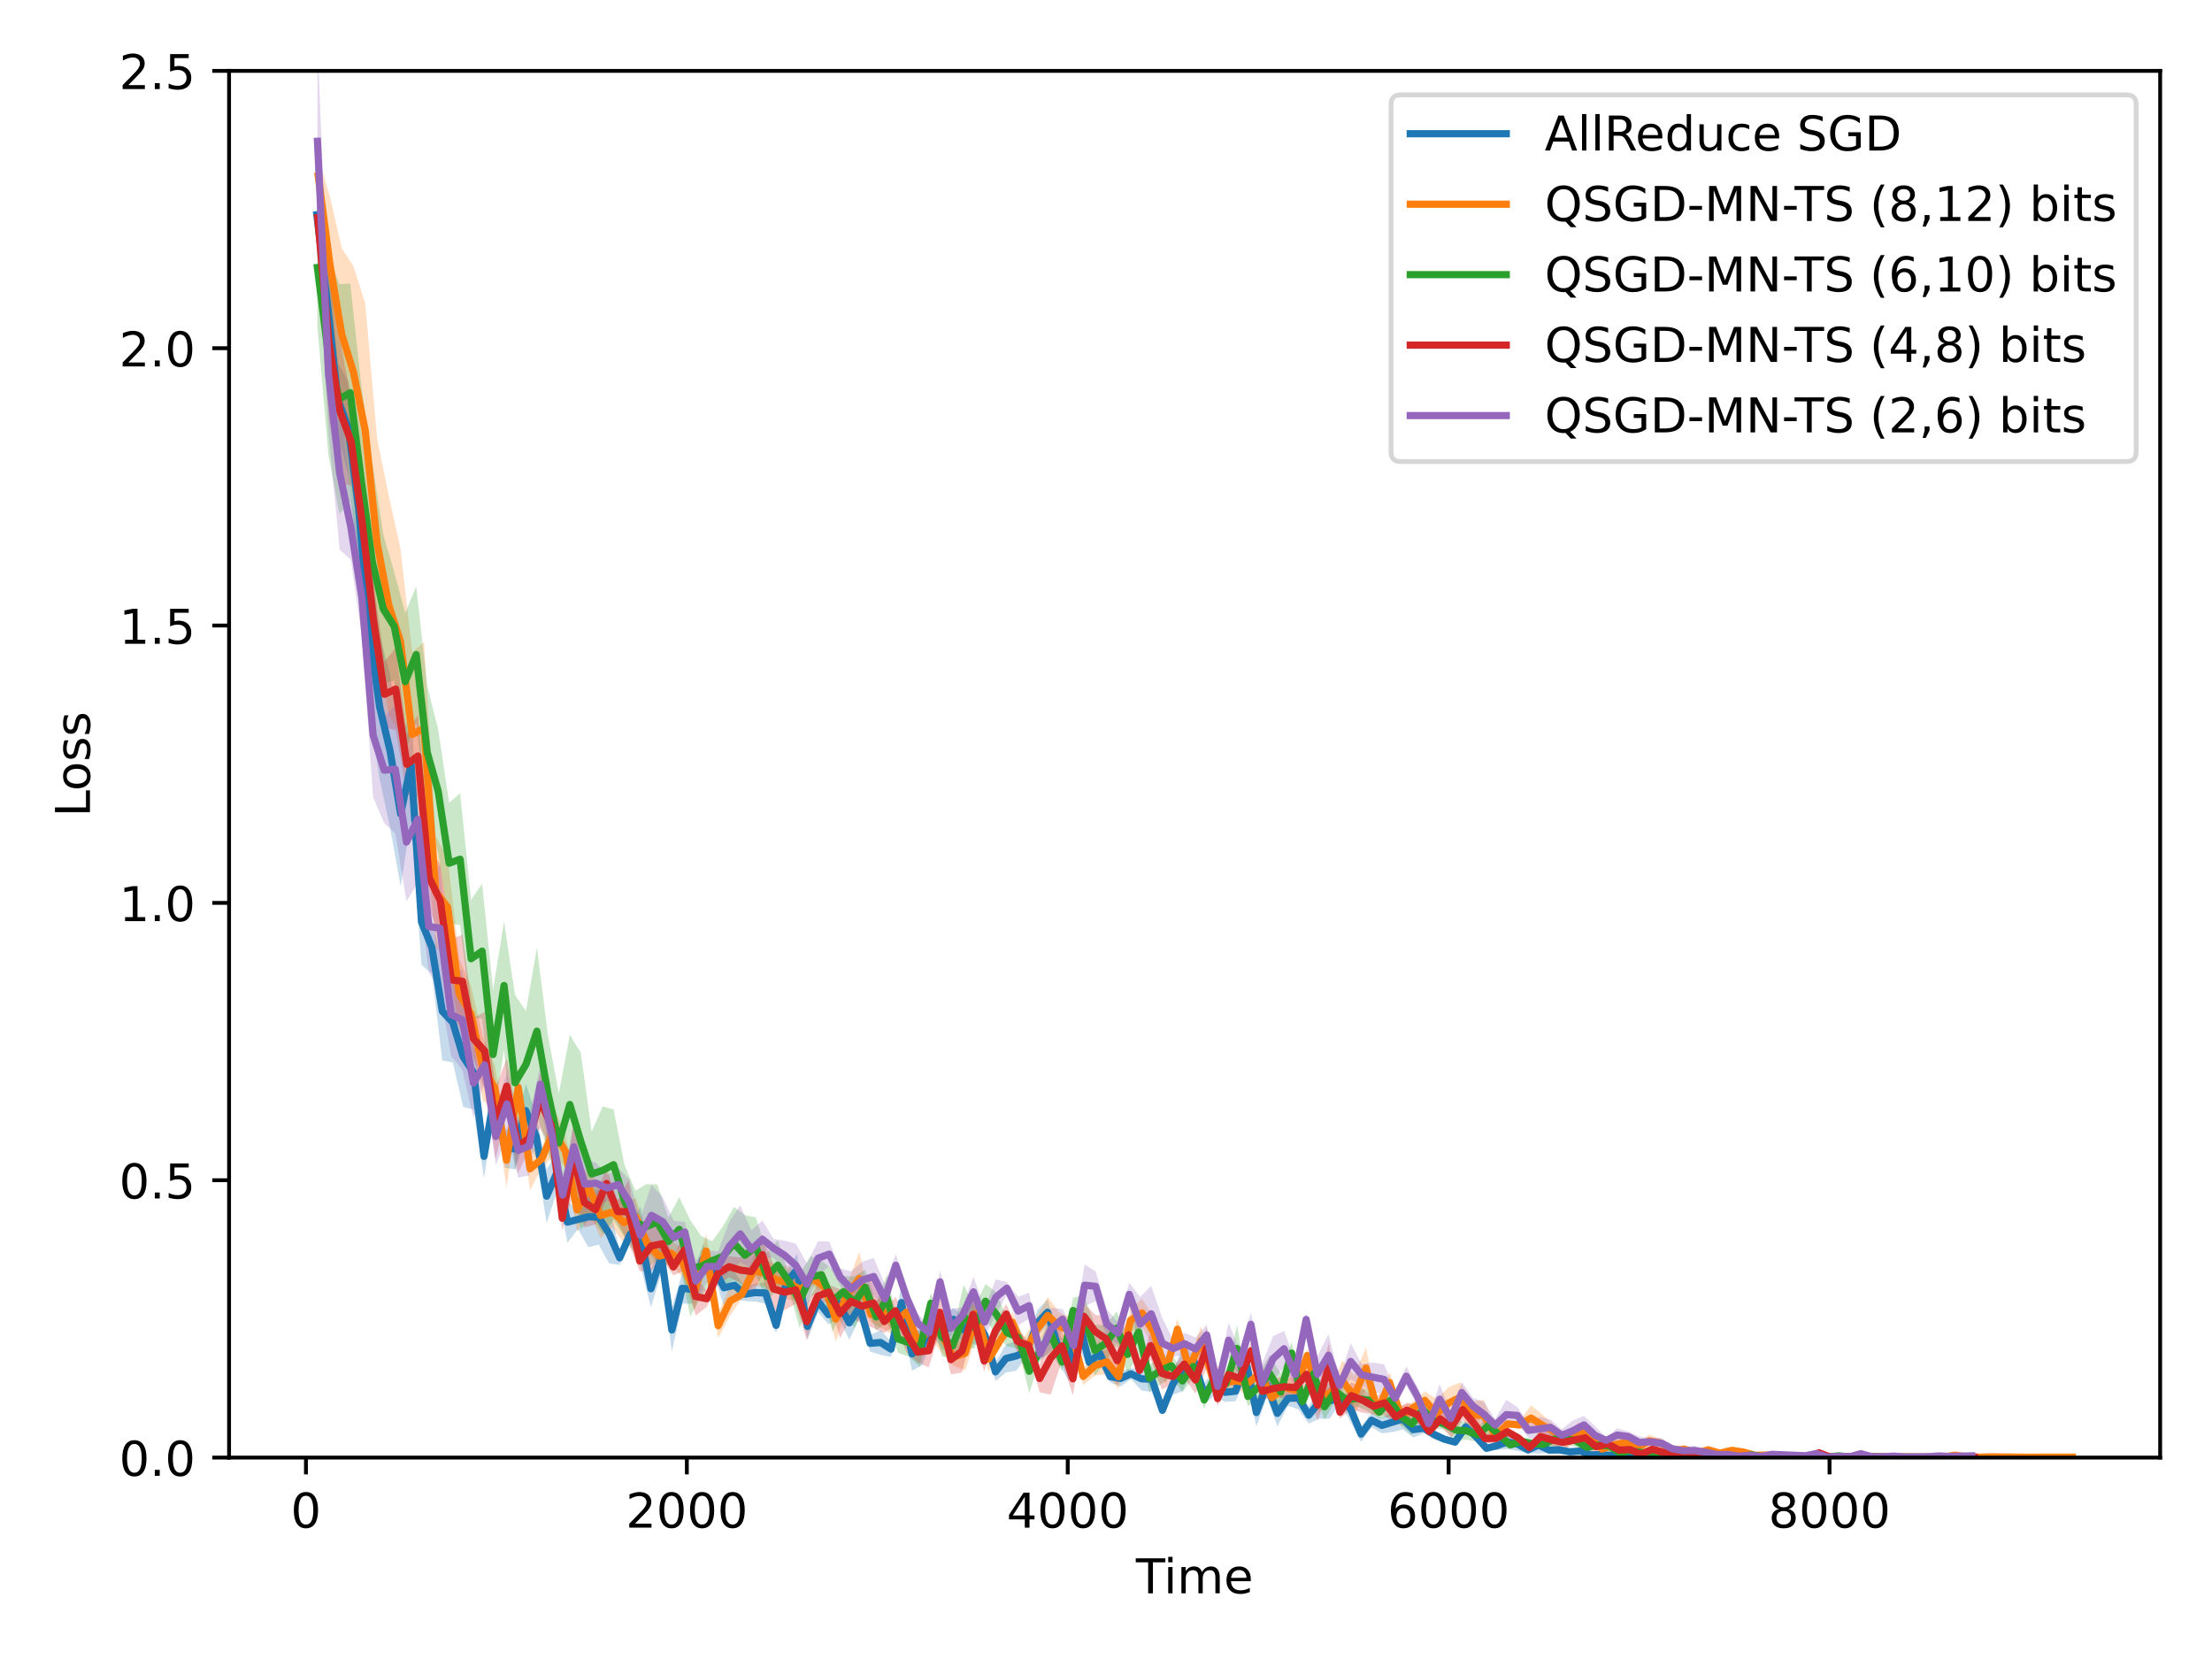 <?xml version="1.0" encoding="utf-8" standalone="no"?>
<!DOCTYPE svg PUBLIC "-//W3C//DTD SVG 1.1//EN"
  "http://www.w3.org/Graphics/SVG/1.1/DTD/svg11.dtd">
<!-- Created with matplotlib (https://matplotlib.org/) -->
<svg height="345.6pt" version="1.1" viewBox="0 0 460.8 345.6" width="460.8pt" xmlns="http://www.w3.org/2000/svg" xmlns:xlink="http://www.w3.org/1999/xlink">
 <defs>
  <style type="text/css">*{stroke-linecap:butt;stroke-linejoin:round;}</style>
 </defs>
 <g id="figure_1">
  <g id="patch_1">
   <path d="M 0 345.6 
L 460.8 345.6 
L 460.8 0 
L 0 0 
z
" style="fill:#ffffff;"/>
  </g>
  <g id="axes_1">
   <g id="patch_2">
    <path d="M 47.72 303.64 
L 450 303.64 
L 450 14.76 
L 47.72 14.76 
z
" style="fill:#ffffff;"/>
   </g>
   <g id="PolyCollection_1">
    <path clip-path="url(#pa14bc7c870)" d="M 66.005 36.706 
L 66.005 52.757 
L 68.194 76.284 
L 70.382 90.849 
L 72.559 99.001 
L 74.728 117.994 
L 76.909 148.26 
L 79.088 162.339 
L 81.271 172.468 
L 83.459 184.659 
L 85.628 170.843 
L 87.802 201 
L 89.971 202.859 
L 92.143 220.929 
L 94.324 221.339 
L 96.475 230.577 
L 98.659 231.147 
L 100.825 245.419 
L 102.997 231.678 
L 105.185 243.29 
L 107.357 243.592 
L 109.523 236.958 
L 111.695 241.358 
L 113.885 254.78 
L 116.049 248.134 
L 118.22 258.898 
L 120.379 256.026 
L 122.564 259.807 
L 124.731 259.305 
L 126.902 263.208 
L 129.089 263.502 
L 131.263 258.68 
L 133.441 263.775 
L 135.602 272.363 
L 137.782 265.178 
L 139.961 281.593 
L 142.122 271.593 
L 144.283 271.588 
L 146.482 265.659 
L 148.642 265.453 
L 150.819 272.205 
L 152.989 270.638 
L 155.162 271.026 
L 157.326 271.14 
L 159.485 271.584 
L 161.676 277.745 
L 163.857 269.125 
L 166.032 267.908 
L 168.205 279.133 
L 170.392 273.334 
L 172.582 275.891 
L 174.745 274.515 
L 176.918 279.096 
L 179.085 274.651 
L 181.264 281.541 
L 183.441 282.244 
L 185.617 282.665 
L 187.791 275.066 
L 189.986 285.556 
L 192.144 284.387 
L 194.315 278.185 
L 196.485 281.411 
L 198.657 277.191 
L 200.826 279.966 
L 203.017 280.055 
L 205.181 280.085 
L 207.371 287.705 
L 209.544 285.916 
L 211.704 285.551 
L 213.882 282.551 
L 216.041 278.432 
L 218.221 276.022 
L 220.391 283.48 
L 222.573 287.659 
L 224.742 280.739 
L 226.915 285.629 
L 229.091 284.426 
L 231.27 287.985 
L 233.437 288.821 
L 235.6 287.306 
L 237.787 289.652 
L 239.958 290.041 
L 242.139 294.595 
L 244.301 290.568 
L 246.469 289.771 
L 248.638 284.134 
L 250.818 292.475 
L 253.002 290.829 
L 255.204 292.027 
L 257.38 291.911 
L 259.564 287.128 
L 261.722 297.155 
L 263.908 291.086 
L 266.101 297.172 
L 268.276 292.861 
L 270.461 293.573 
L 272.635 296.578 
L 274.812 295.532 
L 276.996 295.547 
L 279.172 292.226 
L 281.357 296.219 
L 283.538 300.365 
L 285.719 297.33 
L 287.88 298.577 
L 290.057 298.33 
L 292.231 297.779 
L 294.416 299.485 
L 296.597 298.571 
L 298.763 299.875 
L 300.942 300.576 
L 303.117 301.135 
L 305.32 298.359 
L 307.489 300.017 
L 309.658 302.262 
L 311.827 302.04 
L 314.005 301.852 
L 316.157 302.291 
L 318.34 302.671 
L 320.513 302.803 
L 322.697 302.619 
L 324.871 302.917 
L 327.04 302.845 
L 329.222 302.684 
L 331.396 303.472 
L 333.591 303.832 
L 335.774 303.492 
L 337.948 303.427 
L 340.109 303.585 
L 342.277 303.451 
L 344.452 303.55 
L 346.641 303.523 
L 348.798 303.557 
L 350.975 303.457 
L 353.141 303.527 
L 355.315 303.529 
L 357.487 303.512 
L 359.681 303.599 
L 361.851 303.589 
L 364.037 303.595 
L 366.233 303.569 
L 368.404 303.473 
L 370.575 303.514 
L 372.752 303.647 
L 374.944 303.532 
L 377.118 303.576 
L 379.291 303.575 
L 381.473 303.558 
L 383.657 303.489 
L 385.838 303.548 
L 388.017 303.57 
L 390.189 303.556 
L 390.189 303.388 
L 390.189 303.388 
L 388.017 303.312 
L 385.838 303.484 
L 383.657 303.384 
L 381.473 303.511 
L 379.291 303.528 
L 377.118 303.515 
L 374.944 303.337 
L 372.752 303.164 
L 370.575 303.304 
L 368.404 303.124 
L 366.233 303.425 
L 364.037 303.331 
L 361.851 303.408 
L 359.681 302.872 
L 357.487 303.426 
L 355.315 303.464 
L 353.141 303.344 
L 350.975 303.139 
L 348.798 303.323 
L 346.641 302.921 
L 344.452 303.26 
L 342.277 303.348 
L 340.109 303.065 
L 337.948 303.182 
L 335.774 302.937 
L 333.591 302.185 
L 331.396 302.659 
L 329.222 301.881 
L 327.04 302.023 
L 324.871 301.15 
L 322.697 301.54 
L 320.513 299.233 
L 318.34 301.425 
L 316.157 299.42 
L 314.005 298.859 
L 311.827 300.303 
L 309.658 301.154 
L 307.489 298.568 
L 305.32 296.164 
L 303.117 299.704 
L 300.942 299.083 
L 298.763 297.807 
L 296.597 296.454 
L 294.416 296.139 
L 292.231 293.425 
L 290.057 294.303 
L 287.88 295.296 
L 285.719 294.386 
L 283.538 297.135 
L 281.357 290.814 
L 279.172 290.268 
L 276.996 288.092 
L 274.812 288.674 
L 272.635 293.056 
L 270.461 288.76 
L 268.276 289.777 
L 266.101 291.684 
L 263.908 285.952 
L 261.722 291.341 
L 259.564 279.957 
L 257.38 287.723 
L 255.204 288.049 
L 253.002 285.47 
L 250.818 288.16 
L 248.638 282.347 
L 246.469 280.02 
L 244.301 286.185 
L 242.139 292.991 
L 239.958 284.584 
L 237.787 284.819 
L 235.6 285.088 
L 233.437 285.491 
L 231.27 285.595 
L 229.091 279.426 
L 226.915 282.021 
L 224.742 269.662 
L 222.573 280.679 
L 220.391 277.63 
L 218.221 270.689 
L 216.041 272.939 
L 213.882 280.664 
L 211.704 279.373 
L 209.544 280.074 
L 207.371 283.877 
L 205.181 276.178 
L 203.017 269.488 
L 200.826 274.125 
L 198.657 272.494 
L 196.485 273.848 
L 194.315 270.992 
L 192.144 276.147 
L 189.986 278.522 
L 187.791 267.645 
L 185.617 279.438 
L 183.441 277.089 
L 181.264 278.125 
L 179.085 269.877 
L 176.918 272.067 
L 174.745 268.568 
L 172.582 271.847 
L 170.392 268.79 
L 168.205 273.486 
L 166.032 261.205 
L 163.857 264.863 
L 161.676 274.456 
L 159.485 267.11 
L 157.326 267.395 
L 155.162 268.187 
L 152.989 264.862 
L 150.819 264.322 
L 148.642 262.566 
L 146.482 259.177 
L 144.283 265.605 
L 142.122 265.16 
L 139.961 272.526 
L 137.782 258.462 
L 135.602 264.581 
L 133.441 251.21 
L 131.263 255.561 
L 129.089 260.567 
L 126.902 250.829 
L 124.731 247.815 
L 122.564 247.144 
L 120.379 251.94 
L 118.22 250.287 
L 116.049 240.242 
L 113.885 243.583 
L 111.695 232.134 
L 109.523 225.77 
L 107.357 235.012 
L 105.185 235.236 
L 102.997 224.594 
L 100.825 236.345 
L 98.659 215.804 
L 96.475 209.671 
L 94.324 204.623 
L 92.143 200.407 
L 89.971 191.891 
L 87.802 183.075 
L 85.628 147.558 
L 83.459 154.459 
L 81.271 140.471 
L 79.088 132.229 
L 76.909 115.072 
L 74.728 94.017 
L 72.559 79.382 
L 70.382 75.573 
L 68.194 50.372 
L 66.005 36.706 
z
" style="fill:#1f77b4;fill-opacity:0.25;"/>
   </g>
   <g id="PolyCollection_2">
    <path clip-path="url(#pa14bc7c870)" d="M 66.288 32.587 
L 66.288 40.717 
L 68.727 69.192 
L 71.2 87.633 
L 73.648 99.694 
L 76.09 116.255 
L 78.545 134.845 
L 80.988 148.844 
L 83.421 153.013 
L 85.87 170.167 
L 88.327 169.6 
L 90.773 197.394 
L 93.244 199.167 
L 95.699 214.458 
L 98.127 217.124 
L 100.587 229.274 
L 103.076 231.218 
L 105.525 247.384 
L 107.964 230.374 
L 110.41 247.99 
L 112.863 243.288 
L 115.312 240.787 
L 117.774 243.188 
L 120.216 256.587 
L 122.681 252.325 
L 125.123 257.998 
L 127.554 255.661 
L 130.008 258.986 
L 132.449 257.392 
L 134.896 260.837 
L 137.33 263.404 
L 139.793 263.571 
L 142.229 266.009 
L 144.667 273.043 
L 147.116 264.145 
L 149.604 278.792 
L 152.095 274.063 
L 154.531 270.517 
L 156.985 267.772 
L 159.448 268.165 
L 161.896 269.576 
L 164.333 270.742 
L 166.768 271.213 
L 169.218 267.931 
L 171.657 269.541 
L 174.115 279.521 
L 176.583 272.068 
L 179.021 271.919 
L 181.462 275.453 
L 183.888 276.781 
L 186.343 278.32 
L 188.842 276.229 
L 191.282 281.318 
L 193.718 278.606 
L 196.169 281.769 
L 198.62 284.496 
L 201.072 285.499 
L 203.512 277.9 
L 205.983 285.722 
L 208.434 279.983 
L 210.899 277.589 
L 213.34 285.356 
L 215.815 279.873 
L 218.268 277.866 
L 220.725 279.184 
L 223.196 280.129 
L 225.657 288.499 
L 228.108 286.541 
L 230.558 286.283 
L 233.023 289.388 
L 235.473 277.504 
L 237.907 276.426 
L 240.368 280.823 
L 242.832 288.497 
L 245.282 279.152 
L 247.747 287.117 
L 250.197 282.273 
L 252.661 290.065 
L 255.134 290.413 
L 257.603 288.865 
L 260.079 291.424 
L 262.526 288.621 
L 264.966 292.194 
L 267.423 290.808 
L 269.864 292.285 
L 272.311 283.779 
L 274.754 294.303 
L 277.203 291.104 
L 279.668 291.981 
L 282.111 295.089 
L 284.56 289.295 
L 287.009 295.091 
L 289.466 290.161 
L 291.919 297.196 
L 294.38 294.546 
L 296.825 293.574 
L 299.294 297.569 
L 301.748 295.579 
L 304.207 294.193 
L 306.668 297.607 
L 309.106 298.094 
L 311.588 300.431 
L 314.046 297.23 
L 316.495 297.621 
L 318.943 298.054 
L 321.408 299.204 
L 323.857 299.478 
L 326.332 301.651 
L 328.82 299.734 
L 331.282 300.12 
L 333.739 302.515 
L 336.192 302.488 
L 338.642 301.648 
L 341.099 302.452 
L 343.556 301.472 
L 346.025 301.468 
L 348.482 302.517 
L 350.923 302.905 
L 353.391 303.026 
L 355.872 302.831 
L 358.32 303.152 
L 360.765 302.747 
L 363.214 303.13 
L 365.654 303.512 
L 368.1 303.593 
L 370.525 303.398 
L 372.971 303.581 
L 375.433 303.555 
L 377.871 303.573 
L 380.301 303.562 
L 382.757 303.497 
L 385.204 303.583 
L 387.672 303.512 
L 390.128 303.587 
L 392.593 303.548 
L 395.036 303.603 
L 397.486 303.552 
L 399.907 303.642 
L 402.351 303.531 
L 404.79 303.592 
L 407.248 303.587 
L 409.692 303.598 
L 412.126 303.577 
L 414.586 303.534 
L 417.041 303.587 
L 419.504 303.605 
L 421.961 303.594 
L 424.402 303.569 
L 426.831 303.615 
L 429.272 303.6 
L 431.715 303.597 
L 431.715 303.502 
L 431.715 303.502 
L 429.272 303.228 
L 426.831 303.428 
L 424.402 303.498 
L 421.961 303.527 
L 419.504 303.434 
L 417.041 303.483 
L 414.586 303.441 
L 412.126 303.534 
L 409.692 303.415 
L 407.248 302.675 
L 404.79 303.541 
L 402.351 303.321 
L 399.907 303.507 
L 397.486 303.454 
L 395.036 303.428 
L 392.593 303.421 
L 390.128 303.192 
L 387.672 303.405 
L 385.204 303.534 
L 382.757 303.328 
L 380.301 303.441 
L 377.871 303.521 
L 375.433 303.498 
L 372.971 303.402 
L 370.525 302.721 
L 368.1 302.662 
L 365.654 302.818 
L 363.214 301.871 
L 360.765 301.512 
L 358.32 302.278 
L 355.872 301.236 
L 353.391 302.342 
L 350.923 300.947 
L 348.482 301.669 
L 346.025 299.803 
L 343.556 298.87 
L 341.099 300.762 
L 338.642 299.374 
L 336.192 299.474 
L 333.739 301.229 
L 331.282 298.117 
L 328.82 296.273 
L 326.332 298.765 
L 323.857 297.048 
L 321.408 294.732 
L 318.943 292.766 
L 316.495 296.054 
L 314.046 295.998 
L 311.588 297.82 
L 309.106 291.653 
L 306.668 291.916 
L 304.207 287.968 
L 301.748 289.005 
L 299.294 291.457 
L 296.825 289.862 
L 294.38 292.033 
L 291.919 292.913 
L 289.466 285.836 
L 287.009 292.932 
L 284.56 280.696 
L 282.111 286.564 
L 279.668 283.378 
L 277.203 289.139 
L 274.754 287.734 
L 272.311 280.987 
L 269.864 286.971 
L 267.423 287.141 
L 264.966 290.131 
L 262.526 283.384 
L 260.079 284.708 
L 257.603 286.515 
L 255.134 285.485 
L 252.661 284.177 
L 250.197 276.338 
L 247.747 283.043 
L 245.282 274.679 
L 242.832 282.961 
L 240.368 274.3 
L 237.907 270.567 
L 235.473 272.637 
L 233.023 284.219 
L 230.558 281.113 
L 228.108 282.401 
L 225.657 284.973 
L 223.196 274.441 
L 220.725 273.457 
L 218.268 270.182 
L 215.815 274.58 
L 213.34 278.631 
L 210.899 273.286 
L 208.434 278.255 
L 205.983 280.505 
L 203.512 269.217 
L 201.072 278.296 
L 198.62 280.919 
L 196.169 274.392 
L 193.718 274.746 
L 191.282 278.032 
L 188.842 270.403 
L 186.343 273.04 
L 183.888 269.62 
L 181.462 272.178 
L 179.021 260.726 
L 176.583 267.348 
L 174.115 270.051 
L 171.657 266.286 
L 169.218 264.884 
L 166.768 266.115 
L 164.333 263.731 
L 161.896 263.746 
L 159.448 262.415 
L 156.985 261.544 
L 154.531 268.82 
L 152.095 267.977 
L 149.604 273.527 
L 147.116 257.081 
L 144.667 265.323 
L 142.229 260.182 
L 139.793 258.479 
L 137.33 259.943 
L 134.896 257.567 
L 132.449 249.525 
L 130.008 250.413 
L 127.554 249.292 
L 125.123 248.456 
L 122.681 242.28 
L 120.216 247.509 
L 117.774 236.466 
L 115.312 230.516 
L 112.863 239.548 
L 110.41 238.998 
L 107.964 222.694 
L 105.525 236.027 
L 103.076 222.008 
L 100.587 215.872 
L 98.127 205.385 
L 95.699 199.746 
L 93.244 178.792 
L 90.773 174.178 
L 88.327 133.77 
L 85.87 135.865 
L 83.421 114.201 
L 80.988 103.249 
L 78.545 91.249 
L 76.09 63.211 
L 73.648 55.489 
L 71.2 51.706 
L 68.727 40.944 
L 66.288 32.587 
z
" style="fill:#ff7f0e;fill-opacity:0.25;"/>
   </g>
   <g id="PolyCollection_3">
    <path clip-path="url(#pa14bc7c870)" d="M 66.116 43.44 
L 66.116 68.005 
L 68.4 94.606 
L 70.675 107.046 
L 72.966 104.551 
L 75.257 119.833 
L 77.551 137.536 
L 79.846 142.339 
L 82.13 141.807 
L 84.415 156.283 
L 86.705 150.618 
L 88.995 170.507 
L 91.279 177.696 
L 93.567 192.393 
L 95.851 192.733 
L 98.144 211.97 
L 100.432 212.218 
L 102.714 233.123 
L 105.005 218.652 
L 107.287 243.846 
L 109.57 232.826 
L 111.849 232.262 
L 114.131 239.728 
L 116.412 248.394 
L 118.705 244.592 
L 120.984 256.186 
L 123.261 253.357 
L 125.545 257.142 
L 127.822 254.164 
L 130.097 257.756 
L 132.379 261.378 
L 134.663 264.341 
L 136.938 262.41 
L 139.217 263.606 
L 141.506 262.798 
L 143.783 274.224 
L 146.061 270.14 
L 148.346 266.671 
L 150.631 267.976 
L 152.906 266.673 
L 155.181 269.864 
L 157.464 265.73 
L 159.749 270.875 
L 162.029 268.709 
L 164.313 268.492 
L 166.587 276.713 
L 168.86 270.264 
L 171.138 268.519 
L 173.415 277.517 
L 175.698 272.405 
L 177.975 276.66 
L 180.25 271.876 
L 182.524 277.149 
L 184.798 275.394 
L 187.078 281.799 
L 189.358 282.627 
L 191.634 284.71 
L 193.909 273.492 
L 196.193 282.502 
L 198.467 283.071 
L 200.746 280.819 
L 203.017 280.895 
L 205.298 274.685 
L 207.575 278.356 
L 209.85 280.431 
L 212.134 280.968 
L 214.414 290.165 
L 216.688 283.193 
L 218.965 281.689 
L 221.247 285.682 
L 223.526 275.63 
L 225.805 278.877 
L 228.08 286.613 
L 230.353 283.65 
L 232.632 280.084 
L 234.91 286.163 
L 237.183 282.067 
L 239.455 289.848 
L 241.741 288.409 
L 244.012 286.882 
L 246.297 289.945 
L 248.576 287.09 
L 250.854 293.476 
L 253.131 287.429 
L 255.41 289.982 
L 257.687 285.748 
L 259.964 292.892 
L 262.237 291.643 
L 264.518 289.991 
L 266.79 293.822 
L 269.071 284.218 
L 271.349 293.651 
L 273.626 288.974 
L 275.909 295.811 
L 278.189 291.783 
L 280.46 293.752 
L 282.742 293.021 
L 285.034 294.062 
L 287.311 295.452 
L 289.587 295.153 
L 291.865 296.885 
L 294.145 298.938 
L 296.421 295.142 
L 298.698 297.595 
L 300.983 297.812 
L 303.261 300.059 
L 305.531 299.902 
L 307.811 300.39 
L 310.095 299.144 
L 312.369 301.157 
L 314.648 301.822 
L 316.921 301.052 
L 319.196 301.673 
L 321.476 301.745 
L 323.749 301.731 
L 326.034 300.694 
L 328.306 301.465 
L 330.58 302.446 
L 332.86 301.83 
L 335.136 302.397 
L 337.41 302.969 
L 339.688 302.763 
L 341.964 303.312 
L 344.244 303.198 
L 346.518 303.45 
L 348.795 303.485 
L 351.078 303.538 
L 353.356 303.608 
L 355.629 303.639 
L 357.91 303.459 
L 360.19 303.604 
L 362.465 303.68 
L 364.743 303.657 
L 367.02 303.511 
L 369.297 303.559 
L 371.575 303.595 
L 373.849 303.552 
L 376.122 303.599 
L 378.4 303.554 
L 380.675 303.574 
L 382.952 303.6 
L 385.229 303.591 
L 387.503 303.601 
L 389.782 303.577 
L 392.058 303.581 
L 394.339 303.61 
L 396.614 303.722 
L 398.89 303.563 
L 401.168 303.558 
L 403.441 303.578 
L 405.712 303.582 
L 405.712 303.523 
L 405.712 303.523 
L 403.441 303.527 
L 401.168 303.513 
L 398.89 303.496 
L 396.614 303.156 
L 394.339 303.355 
L 392.058 303.543 
L 389.782 303.543 
L 387.503 303.384 
L 385.229 303.406 
L 382.952 302.955 
L 380.675 303.547 
L 378.4 303.525 
L 376.122 303.381 
L 373.849 303.048 
L 371.575 303.361 
L 369.297 303.472 
L 367.02 303.34 
L 364.743 302.49 
L 362.465 303.311 
L 360.19 303.086 
L 357.91 303.148 
L 355.629 302.668 
L 353.356 303.049 
L 351.078 302.296 
L 348.795 303.039 
L 346.518 303.192 
L 344.244 302.002 
L 341.964 301.88 
L 339.688 301.558 
L 337.41 302.375 
L 335.136 299.937 
L 332.86 300.272 
L 330.58 300.572 
L 328.306 298.853 
L 326.034 298.462 
L 323.749 297.892 
L 321.476 300.096 
L 319.196 299.799 
L 316.921 299.444 
L 314.648 300.166 
L 312.369 296.915 
L 310.095 294.738 
L 307.811 297.403 
L 305.531 296.263 
L 303.261 295.77 
L 300.983 295.557 
L 298.698 294.336 
L 296.421 292.216 
L 294.145 294.332 
L 291.865 293.388 
L 289.587 288.348 
L 287.311 292.929 
L 285.034 289.253 
L 282.742 289.636 
L 280.46 289.436 
L 278.189 287.752 
L 275.909 290.291 
L 273.626 283.38 
L 271.349 290.33 
L 269.071 279.51 
L 266.79 286.158 
L 264.518 282.344 
L 262.237 286.165 
L 259.964 288.916 
L 257.687 276.056 
L 255.41 286.393 
L 253.131 285.897 
L 250.854 289.771 
L 248.576 282.201 
L 246.297 285.422 
L 244.012 282.133 
L 241.741 282.586 
L 239.455 284.378 
L 237.183 272.904 
L 234.91 278.124 
L 232.632 273.251 
L 230.353 276.016 
L 228.08 275.981 
L 225.805 269.798 
L 223.526 270.37 
L 221.247 281.781 
L 218.965 274.326 
L 216.688 279.248 
L 214.414 281.155 
L 212.134 276.249 
L 209.85 274.879 
L 207.575 269.253 
L 205.298 267.467 
L 203.017 272.271 
L 200.746 267.618 
L 198.467 277.65 
L 196.193 274.472 
L 193.909 269.473 
L 191.634 277.145 
L 189.358 276.807 
L 187.078 276.033 
L 184.798 265.433 
L 182.524 271.537 
L 180.25 264.436 
L 177.975 265.932 
L 175.698 265.781 
L 173.415 264.449 
L 171.138 262.603 
L 168.86 261.704 
L 166.587 265.326 
L 164.313 265.417 
L 162.029 258.395 
L 159.749 261.003 
L 157.464 253.599 
L 155.181 253.133 
L 152.906 251.427 
L 150.631 255.416 
L 148.346 258.583 
L 146.061 257.483 
L 143.783 254.145 
L 141.506 249.4 
L 139.217 253.636 
L 136.938 246.752 
L 134.663 246.661 
L 132.379 248.055 
L 130.097 242.717 
L 127.822 231.098 
L 125.545 230.478 
L 123.261 235.742 
L 120.984 219.281 
L 118.705 215.585 
L 116.412 227.773 
L 114.131 215.619 
L 111.849 197.357 
L 109.57 210.627 
L 107.287 207.281 
L 105.005 191.942 
L 102.714 206.223 
L 100.432 184.067 
L 98.144 187.474 
L 95.851 165.253 
L 93.567 167.24 
L 91.279 151.943 
L 88.995 142.883 
L 86.705 122.103 
L 84.415 127.722 
L 82.13 119.178 
L 79.846 111.379 
L 77.551 96.322 
L 75.257 80.217 
L 72.966 59.072 
L 70.675 59.196 
L 68.4 53.31 
L 66.116 43.44 
z
" style="fill:#2ca02c;fill-opacity:0.25;"/>
   </g>
   <g id="PolyCollection_4">
    <path clip-path="url(#pa14bc7c870)" d="M 66.178 35.934 
L 66.178 54.703 
L 68.492 87.088 
L 70.814 100.748 
L 73.171 101.132 
L 75.484 118.087 
L 77.776 137.137 
L 80.109 151.495 
L 82.437 152.135 
L 84.744 165.444 
L 87.06 166.089 
L 89.406 189.262 
L 91.731 195.221 
L 94.029 212.609 
L 96.352 214.138 
L 98.636 220.714 
L 100.965 227.065 
L 103.253 241.422 
L 105.569 232.022 
L 107.901 244.412 
L 110.206 239.604 
L 112.492 234.972 
L 114.799 239.001 
L 117.128 256.308 
L 119.454 248.573 
L 121.741 255.677 
L 124.054 255.073 
L 126.351 249.769 
L 128.654 254.688 
L 130.973 259.059 
L 133.287 264.842 
L 135.624 264.748 
L 137.951 262.283 
L 140.259 265.694 
L 142.587 264.664 
L 144.894 274.07 
L 147.237 272.236 
L 149.534 267.692 
L 151.875 266.063 
L 154.222 267.195 
L 156.536 269.742 
L 158.831 265.673 
L 161.141 273.554 
L 163.449 272.891 
L 165.757 271.631 
L 168.06 279.127 
L 170.348 272.523 
L 172.662 270.629 
L 174.994 278.736 
L 177.29 274.534 
L 179.613 275.717 
L 181.941 276.672 
L 184.232 277.693 
L 186.529 275.969 
L 188.828 281.739 
L 191.155 283.794 
L 193.483 284.856 
L 195.798 277.324 
L 198.098 286.31 
L 200.394 285.919 
L 202.695 276.994 
L 205.013 285.706 
L 207.332 279.091 
L 209.624 275.82 
L 211.944 281.885 
L 214.26 281.17 
L 216.572 290.043 
L 218.883 290.521 
L 221.196 283.575 
L 223.497 290.671 
L 225.807 276.882 
L 228.119 280.863 
L 230.431 283.461 
L 232.746 288.525 
L 235.09 281.328 
L 237.402 286.471 
L 239.7 283.257 
L 242.047 289.457 
L 244.371 288.31 
L 246.699 287.028 
L 249.03 290.329 
L 251.339 285.12 
L 253.649 292.889 
L 255.968 288.196 
L 258.292 289.613 
L 260.627 283.165 
L 262.974 291.59 
L 265.247 290.99 
L 267.547 291.351 
L 269.833 292.165 
L 272.153 288.321 
L 274.471 295.96 
L 276.802 289.666 
L 279.144 295.529 
L 281.491 293.574 
L 283.789 294.285 
L 286.128 294.637 
L 288.451 294.856 
L 290.751 296.754 
L 293.062 295.324 
L 295.369 296.675 
L 297.72 299.051 
L 300.022 296.933 
L 302.356 299.612 
L 304.692 295.776 
L 307.018 299.273 
L 309.346 300.76 
L 311.642 300.601 
L 313.964 299.366 
L 316.272 300.33 
L 318.614 302.219 
L 320.946 300.768 
L 323.256 301.132 
L 325.565 301.982 
L 327.899 300.681 
L 330.233 302.241 
L 332.543 302.41 
L 334.882 301.985 
L 337.229 302.571 
L 339.549 302.543 
L 341.863 303.341 
L 344.207 302.903 
L 346.518 303.538 
L 348.835 303.515 
L 351.151 303.359 
L 353.46 303.462 
L 355.802 303.57 
L 358.114 303.577 
L 360.427 303.542 
L 362.714 303.567 
L 365.043 303.634 
L 367.364 303.605 
L 369.673 303.53 
L 372.017 303.551 
L 374.327 303.571 
L 376.651 303.458 
L 378.959 303.581 
L 381.278 303.584 
L 383.586 303.524 
L 385.93 303.582 
L 388.254 303.526 
L 390.55 303.592 
L 392.872 303.597 
L 395.197 303.579 
L 397.484 303.601 
L 399.805 303.581 
L 402.121 303.57 
L 404.428 303.554 
L 406.73 303.593 
L 409.052 303.561 
L 411.35 303.585 
L 411.35 303.547 
L 411.35 303.547 
L 409.052 303.493 
L 406.73 303.529 
L 404.428 303.521 
L 402.121 303.561 
L 399.805 303.548 
L 397.484 303.524 
L 395.197 303.496 
L 392.872 303.541 
L 390.55 303.486 
L 388.254 303.113 
L 385.93 303.552 
L 383.586 303.351 
L 381.278 303.472 
L 378.959 301.73 
L 376.651 303.326 
L 374.327 303.492 
L 372.017 303.205 
L 369.673 303.042 
L 367.364 303.503 
L 365.043 303.299 
L 362.714 303.513 
L 360.427 303.406 
L 358.114 303.196 
L 355.802 303.269 
L 353.46 302.747 
L 351.151 303.071 
L 348.835 302.693 
L 346.518 301.606 
L 344.207 300.881 
L 341.863 302.533 
L 339.549 301.391 
L 337.229 301.555 
L 334.882 299.53 
L 332.543 300.345 
L 330.233 296.805 
L 327.899 299.31 
L 325.565 298.94 
L 323.256 298.784 
L 320.946 297.778 
L 318.614 300.928 
L 316.272 298.718 
L 313.964 297.15 
L 311.642 298.708 
L 309.346 298.572 
L 307.018 293.677 
L 304.692 291.478 
L 302.356 294.906 
L 300.022 294.23 
L 297.72 297.321 
L 295.369 292.883 
L 293.062 292.223 
L 290.751 293.569 
L 288.451 289.603 
L 286.128 291.285 
L 283.789 289.044 
L 281.491 287.893 
L 279.144 292.838 
L 276.802 279.721 
L 274.471 289.51 
L 272.153 284.265 
L 269.833 285.925 
L 267.547 286.452 
L 265.247 287.501 
L 262.974 288.097 
L 260.627 279.637 
L 258.292 284.717 
L 255.968 284.515 
L 253.649 289.814 
L 251.339 276.469 
L 249.03 284.641 
L 246.699 281.298 
L 244.371 285.219 
L 242.047 282.746 
L 239.7 277.385 
L 237.402 284.462 
L 235.09 274.8 
L 232.746 278.374 
L 230.431 274.343 
L 228.119 273.86 
L 225.807 271.544 
L 223.497 283.808 
L 221.196 277.156 
L 218.883 275.272 
L 216.572 284.307 
L 214.26 279.365 
L 211.944 276.951 
L 209.624 271.648 
L 207.332 275.53 
L 205.013 281.328 
L 202.695 270.598 
L 200.394 277.002 
L 198.098 280.172 
L 195.798 269.449 
L 193.483 277.879 
L 191.155 279.534 
L 188.828 273.971 
L 186.529 270.15 
L 184.232 272.9 
L 181.941 266.163 
L 179.613 268.5 
L 177.29 267.669 
L 174.994 268.562 
L 172.662 267.67 
L 170.348 267.479 
L 168.06 271.523 
L 165.757 265.765 
L 163.449 265.481 
L 161.141 263.447 
L 158.831 257.098 
L 156.536 260.014 
L 154.222 261.974 
L 151.875 261.685 
L 149.534 262.877 
L 147.237 268.872 
L 144.894 266.057 
L 142.587 256.11 
L 140.259 262.156 
L 137.951 255.896 
L 135.624 254.401 
L 133.287 260.559 
L 130.973 245.759 
L 128.654 250.096 
L 126.351 243.324 
L 124.054 248.944 
L 121.741 245.293 
L 119.454 233.439 
L 117.128 251.275 
L 114.799 229.706 
L 112.492 223.467 
L 110.206 234.7 
L 107.901 233.052 
L 105.569 220.505 
L 103.253 226.428 
L 100.965 210.814 
L 98.636 212.019 
L 96.352 194.695 
L 94.029 195.66 
L 91.731 180.075 
L 89.406 176.442 
L 87.06 148.88 
L 84.744 153.001 
L 82.437 134.94 
L 80.109 137.791 
L 77.776 120.779 
L 75.484 100.153 
L 73.171 83.029 
L 70.814 70.594 
L 68.492 55.05 
L 66.178 35.934 
z
" style="fill:#d62728;fill-opacity:0.25;"/>
   </g>
   <g id="PolyCollection_5">
    <path clip-path="url(#pa14bc7c870)" d="M 66.133 8.326 
L 66.133 50.533 
L 68.432 90.26 
L 70.766 114.545 
L 73.069 116.573 
L 75.393 132.672 
L 77.723 166.087 
L 80.043 171.492 
L 82.346 173.585 
L 84.673 187.724 
L 86.999 184.064 
L 89.329 202.568 
L 91.654 206.59 
L 93.984 219.947 
L 96.309 222.904 
L 98.621 232.836 
L 100.954 225.4 
L 103.281 242.832 
L 105.613 236.415 
L 107.948 245.34 
L 110.256 244.842 
L 112.564 229.825 
L 114.889 242.186 
L 117.207 253.243 
L 119.534 243.153 
L 121.831 252.124 
L 124.152 250.724 
L 126.475 250.271 
L 128.793 250.189 
L 131.099 255.107 
L 133.394 260.907 
L 135.721 259.529 
L 138.039 259.645 
L 140.347 261.278 
L 142.658 258.745 
L 144.967 271.216 
L 147.27 267.142 
L 149.586 267.042 
L 151.899 264.776 
L 154.207 262.985 
L 156.516 264.287 
L 158.832 262.066 
L 161.136 261.971 
L 163.45 264.527 
L 165.789 268.135 
L 168.092 271.924 
L 170.409 265.643 
L 172.74 263.867 
L 175.039 267.904 
L 177.339 272.187 
L 179.664 270.455 
L 182.002 269.803 
L 184.31 273.757 
L 186.616 265.894 
L 188.893 272.037 
L 191.187 277.703 
L 193.518 278.979 
L 195.829 269.387 
L 198.132 280.686 
L 200.462 275.779 
L 202.788 272.268 
L 205.114 278.394 
L 207.438 273.958 
L 209.755 269.639 
L 212.086 276.115 
L 214.376 274.722 
L 216.693 283.507 
L 218.999 281.203 
L 221.325 276.912 
L 223.636 283.652 
L 225.943 272.055 
L 228.242 271.109 
L 230.569 278.997 
L 232.916 279.873 
L 235.244 272.042 
L 237.527 281.464 
L 239.821 279.547 
L 242.112 285.1 
L 244.422 282.661 
L 246.731 282.195 
L 249.058 283.449 
L 251.37 280.21 
L 253.655 290.972 
L 255.942 282.871 
L 258.256 286.699 
L 260.582 278.297 
L 262.9 292.124 
L 265.201 287.753 
L 267.494 284.673 
L 269.794 289.033 
L 272.101 276.219 
L 274.428 289.997 
L 276.757 286.704 
L 279.053 290.212 
L 281.372 287.403 
L 283.69 288.715 
L 286 290.017 
L 288.317 290.45 
L 290.622 292.953 
L 292.954 288.722 
L 295.272 292.856 
L 297.595 298.122 
L 299.912 294.6 
L 302.206 296.892 
L 304.518 292.338 
L 306.857 294.637 
L 309.145 297.194 
L 311.465 298.161 
L 313.795 297.772 
L 316.101 296.585 
L 318.417 299.561 
L 320.718 300.077 
L 323.031 298.947 
L 325.341 300.223 
L 327.647 300.219 
L 329.972 298.686 
L 332.279 300.901 
L 334.588 300.698 
L 336.884 300.352 
L 339.191 300.312 
L 341.493 301.748 
L 343.792 301.202 
L 346.115 301.786 
L 348.411 302.566 
L 350.707 303.035 
L 353.015 303.152 
L 355.318 303.102 
L 357.634 303.277 
L 359.95 303.276 
L 362.232 303.429 
L 364.524 303.531 
L 366.847 303.511 
L 369.163 303.257 
L 371.462 303.451 
L 373.757 303.5 
L 376.094 303.425 
L 378.397 303.502 
L 380.707 303.605 
L 383.024 303.527 
L 385.335 303.565 
L 387.648 303.307 
L 389.96 303.566 
L 392.277 303.57 
L 394.598 303.473 
L 396.915 303.609 
L 399.225 303.57 
L 401.548 303.542 
L 403.855 303.472 
L 406.148 303.625 
L 408.447 303.514 
L 410.763 303.594 
L 410.763 302.971 
L 410.763 302.971 
L 408.447 303.198 
L 406.148 303.166 
L 403.855 303.123 
L 401.548 303.402 
L 399.225 303.493 
L 396.915 303.47 
L 394.598 303.204 
L 392.277 303.339 
L 389.96 303.352 
L 387.648 302.343 
L 385.335 303.367 
L 383.024 303.218 
L 380.707 303.512 
L 378.397 302.109 
L 376.094 303.091 
L 373.757 303.009 
L 371.462 302.67 
L 369.163 302.665 
L 366.847 303.303 
L 364.524 302.788 
L 362.232 303.258 
L 359.95 302.75 
L 357.634 302.767 
L 355.318 301.932 
L 353.015 301.184 
L 350.707 301.4 
L 348.411 301.08 
L 346.115 299.526 
L 343.792 299.492 
L 341.493 299.251 
L 339.191 298.183 
L 336.884 297.544 
L 334.588 299.416 
L 332.279 297.094 
L 329.972 294.971 
L 327.647 295.912 
L 325.341 297.754 
L 323.031 295.737 
L 320.718 295.159 
L 318.417 296.374 
L 316.101 293.135 
L 313.795 291.601 
L 311.465 295.628 
L 309.145 292.034 
L 306.857 291.203 
L 304.518 287.891 
L 302.206 294.164 
L 299.912 288.354 
L 297.595 295.017 
L 295.272 288.885 
L 292.954 284.654 
L 290.622 289.603 
L 288.317 284.238 
L 286 283.831 
L 283.69 284.159 
L 281.372 279.809 
L 279.053 287.006 
L 276.757 277.921 
L 274.428 282.578 
L 272.101 273.499 
L 269.794 283.621 
L 267.494 277.249 
L 265.201 278.345 
L 262.9 284.138 
L 260.582 273.452 
L 258.256 281.469 
L 255.942 275.502 
L 253.655 286.638 
L 251.37 275.975 
L 249.058 278.62 
L 246.731 277.634 
L 244.422 279.193 
L 242.112 274.515 
L 239.821 267.835 
L 237.527 270.173 
L 235.244 267.227 
L 232.916 275.584 
L 230.569 272.668 
L 228.242 264.831 
L 225.943 263.412 
L 223.636 276.973 
L 221.325 272.699 
L 218.999 272.431 
L 216.693 280.452 
L 214.376 269.28 
L 212.086 270.14 
L 209.755 267.079 
L 207.438 266.529 
L 205.114 272.475 
L 202.788 265.963 
L 200.462 272.36 
L 198.132 272.632 
L 195.829 264.691 
L 193.518 276.275 
L 191.187 273.595 
L 188.893 268.677 
L 186.616 261.244 
L 184.31 267.442 
L 182.002 262.053 
L 179.664 262.844 
L 177.339 264.825 
L 175.039 264.245 
L 172.74 258.634 
L 170.409 258.572 
L 168.092 263.17 
L 165.789 259.072 
L 163.45 258.459 
L 161.136 258.07 
L 158.832 254.262 
L 156.516 256.284 
L 154.207 251.097 
L 151.899 254.565 
L 149.586 260.683 
L 147.27 260.471 
L 144.967 262.569 
L 142.658 254.559 
L 140.347 254.316 
L 138.039 249.326 
L 135.721 246.835 
L 133.394 253.751 
L 131.099 245.704 
L 128.793 243.344 
L 126.475 244.718 
L 124.152 242.246 
L 121.831 241.263 
L 119.534 234.638 
L 117.207 244.669 
L 114.889 229.795 
L 112.564 221.911 
L 110.256 232.566 
L 107.948 233.964 
L 105.613 223.514 
L 103.281 230.683 
L 100.954 218.234 
L 98.621 218.426 
L 96.309 201.998 
L 93.984 202.743 
L 91.654 180.148 
L 89.329 183.47 
L 86.999 157.266 
L 84.673 163.13 
L 82.346 146.891 
L 80.043 149.391 
L 77.723 140.171 
L 75.393 116.442 
L 73.069 102.84 
L 70.766 82.525 
L 68.432 65.465 
L 66.133 8.326 
z
" style="fill:#9467bd;fill-opacity:0.25;"/>
   </g>
   <g id="matplotlib.axis_1">
    <g id="xtick_1">
     <g id="line2d_1">
      <defs>
       <path d="M 0 0 
L 0 3.5 
" id="ma3ce734bd6" style="stroke:#000000;stroke-width:0.8;"/>
      </defs>
      <g>
       <use style="stroke:#000000;stroke-width:0.8;" x="63.734" xlink:href="#ma3ce734bd6" y="303.64"/>
      </g>
     </g>
     <g id="text_1">
      <!-- 0 -->
      <g transform="translate(60.553 318.238)scale(0.1 -0.1)">
       <defs>
        <path d="M 31.781 66.406 
Q 24.172 66.406 20.328 58.906 
Q 16.5 51.422 16.5 36.375 
Q 16.5 21.391 20.328 13.891 
Q 24.172 6.391 31.781 6.391 
Q 39.453 6.391 43.281 13.891 
Q 47.125 21.391 47.125 36.375 
Q 47.125 51.422 43.281 58.906 
Q 39.453 66.406 31.781 66.406 
z
M 31.781 74.219 
Q 44.047 74.219 50.516 64.516 
Q 56.984 54.828 56.984 36.375 
Q 56.984 17.969 50.516 8.266 
Q 44.047 -1.422 31.781 -1.422 
Q 19.531 -1.422 13.062 8.266 
Q 6.594 17.969 6.594 36.375 
Q 6.594 54.828 13.062 64.516 
Q 19.531 74.219 31.781 74.219 
z
" id="DejaVuSans-48"/>
       </defs>
       <use xlink:href="#DejaVuSans-48"/>
      </g>
     </g>
    </g>
    <g id="xtick_2">
     <g id="line2d_2">
      <g>
       <use style="stroke:#000000;stroke-width:0.8;" x="143.082" xlink:href="#ma3ce734bd6" y="303.64"/>
      </g>
     </g>
     <g id="text_2">
      <!-- 2000 -->
      <g transform="translate(130.357 318.238)scale(0.1 -0.1)">
       <defs>
        <path d="M 19.188 8.297 
L 53.609 8.297 
L 53.609 0 
L 7.328 0 
L 7.328 8.297 
Q 12.938 14.109 22.625 23.891 
Q 32.328 33.688 34.812 36.531 
Q 39.547 41.844 41.422 45.531 
Q 43.312 49.219 43.312 52.781 
Q 43.312 58.594 39.234 62.25 
Q 35.156 65.922 28.609 65.922 
Q 23.969 65.922 18.812 64.312 
Q 13.672 62.703 7.812 59.422 
L 7.812 69.391 
Q 13.766 71.781 18.938 73 
Q 24.125 74.219 28.422 74.219 
Q 39.75 74.219 46.484 68.547 
Q 53.219 62.891 53.219 53.422 
Q 53.219 48.922 51.531 44.891 
Q 49.859 40.875 45.406 35.406 
Q 44.188 33.984 37.641 27.219 
Q 31.109 20.453 19.188 8.297 
z
" id="DejaVuSans-50"/>
       </defs>
       <use xlink:href="#DejaVuSans-50"/>
       <use x="63.623" xlink:href="#DejaVuSans-48"/>
       <use x="127.246" xlink:href="#DejaVuSans-48"/>
       <use x="190.869" xlink:href="#DejaVuSans-48"/>
      </g>
     </g>
    </g>
    <g id="xtick_3">
     <g id="line2d_3">
      <g>
       <use style="stroke:#000000;stroke-width:0.8;" x="222.429" xlink:href="#ma3ce734bd6" y="303.64"/>
      </g>
     </g>
     <g id="text_3">
      <!-- 4000 -->
      <g transform="translate(209.704 318.238)scale(0.1 -0.1)">
       <defs>
        <path d="M 37.797 64.312 
L 12.891 25.391 
L 37.797 25.391 
z
M 35.203 72.906 
L 47.609 72.906 
L 47.609 25.391 
L 58.016 25.391 
L 58.016 17.188 
L 47.609 17.188 
L 47.609 0 
L 37.797 0 
L 37.797 17.188 
L 4.891 17.188 
L 4.891 26.703 
z
" id="DejaVuSans-52"/>
       </defs>
       <use xlink:href="#DejaVuSans-52"/>
       <use x="63.623" xlink:href="#DejaVuSans-48"/>
       <use x="127.246" xlink:href="#DejaVuSans-48"/>
       <use x="190.869" xlink:href="#DejaVuSans-48"/>
      </g>
     </g>
    </g>
    <g id="xtick_4">
     <g id="line2d_4">
      <g>
       <use style="stroke:#000000;stroke-width:0.8;" x="301.777" xlink:href="#ma3ce734bd6" y="303.64"/>
      </g>
     </g>
     <g id="text_4">
      <!-- 6000 -->
      <g transform="translate(289.052 318.238)scale(0.1 -0.1)">
       <defs>
        <path d="M 33.016 40.375 
Q 26.375 40.375 22.484 35.828 
Q 18.609 31.297 18.609 23.391 
Q 18.609 15.531 22.484 10.953 
Q 26.375 6.391 33.016 6.391 
Q 39.656 6.391 43.531 10.953 
Q 47.406 15.531 47.406 23.391 
Q 47.406 31.297 43.531 35.828 
Q 39.656 40.375 33.016 40.375 
z
M 52.594 71.297 
L 52.594 62.312 
Q 48.875 64.062 45.094 64.984 
Q 41.312 65.922 37.594 65.922 
Q 27.828 65.922 22.672 59.328 
Q 17.531 52.734 16.797 39.406 
Q 19.672 43.656 24.016 45.922 
Q 28.375 48.188 33.594 48.188 
Q 44.578 48.188 50.953 41.516 
Q 57.328 34.859 57.328 23.391 
Q 57.328 12.156 50.688 5.359 
Q 44.047 -1.422 33.016 -1.422 
Q 20.359 -1.422 13.672 8.266 
Q 6.984 17.969 6.984 36.375 
Q 6.984 53.656 15.188 63.938 
Q 23.391 74.219 37.203 74.219 
Q 40.922 74.219 44.703 73.484 
Q 48.484 72.75 52.594 71.297 
z
" id="DejaVuSans-54"/>
       </defs>
       <use xlink:href="#DejaVuSans-54"/>
       <use x="63.623" xlink:href="#DejaVuSans-48"/>
       <use x="127.246" xlink:href="#DejaVuSans-48"/>
       <use x="190.869" xlink:href="#DejaVuSans-48"/>
      </g>
     </g>
    </g>
    <g id="xtick_5">
     <g id="line2d_5">
      <g>
       <use style="stroke:#000000;stroke-width:0.8;" x="381.124" xlink:href="#ma3ce734bd6" y="303.64"/>
      </g>
     </g>
     <g id="text_5">
      <!-- 8000 -->
      <g transform="translate(368.399 318.238)scale(0.1 -0.1)">
       <defs>
        <path d="M 31.781 34.625 
Q 24.75 34.625 20.719 30.859 
Q 16.703 27.094 16.703 20.516 
Q 16.703 13.922 20.719 10.156 
Q 24.75 6.391 31.781 6.391 
Q 38.812 6.391 42.859 10.172 
Q 46.922 13.969 46.922 20.516 
Q 46.922 27.094 42.891 30.859 
Q 38.875 34.625 31.781 34.625 
z
M 21.922 38.812 
Q 15.578 40.375 12.031 44.719 
Q 8.5 49.078 8.5 55.328 
Q 8.5 64.062 14.719 69.141 
Q 20.953 74.219 31.781 74.219 
Q 42.672 74.219 48.875 69.141 
Q 55.078 64.062 55.078 55.328 
Q 55.078 49.078 51.531 44.719 
Q 48 40.375 41.703 38.812 
Q 48.828 37.156 52.797 32.312 
Q 56.781 27.484 56.781 20.516 
Q 56.781 9.906 50.312 4.234 
Q 43.844 -1.422 31.781 -1.422 
Q 19.734 -1.422 13.25 4.234 
Q 6.781 9.906 6.781 20.516 
Q 6.781 27.484 10.781 32.312 
Q 14.797 37.156 21.922 38.812 
z
M 18.312 54.391 
Q 18.312 48.734 21.844 45.562 
Q 25.391 42.391 31.781 42.391 
Q 38.141 42.391 41.719 45.562 
Q 45.312 48.734 45.312 54.391 
Q 45.312 60.062 41.719 63.234 
Q 38.141 66.406 31.781 66.406 
Q 25.391 66.406 21.844 63.234 
Q 18.312 60.062 18.312 54.391 
z
" id="DejaVuSans-56"/>
       </defs>
       <use xlink:href="#DejaVuSans-56"/>
       <use x="63.623" xlink:href="#DejaVuSans-48"/>
       <use x="127.246" xlink:href="#DejaVuSans-48"/>
       <use x="190.869" xlink:href="#DejaVuSans-48"/>
      </g>
     </g>
    </g>
    <g id="text_6">
     <!-- Time -->
     <g transform="translate(236.626 331.917)scale(0.1 -0.1)">
      <defs>
       <path d="M -0.297 72.906 
L 61.375 72.906 
L 61.375 64.594 
L 35.5 64.594 
L 35.5 0 
L 25.594 0 
L 25.594 64.594 
L -0.297 64.594 
z
" id="DejaVuSans-84"/>
       <path d="M 9.422 54.688 
L 18.406 54.688 
L 18.406 0 
L 9.422 0 
z
M 9.422 75.984 
L 18.406 75.984 
L 18.406 64.594 
L 9.422 64.594 
z
" id="DejaVuSans-105"/>
       <path d="M 52 44.188 
Q 55.375 50.25 60.062 53.125 
Q 64.75 56 71.094 56 
Q 79.641 56 84.281 50.016 
Q 88.922 44.047 88.922 33.016 
L 88.922 0 
L 79.891 0 
L 79.891 32.719 
Q 79.891 40.578 77.094 44.375 
Q 74.312 48.188 68.609 48.188 
Q 61.625 48.188 57.562 43.547 
Q 53.516 38.922 53.516 30.906 
L 53.516 0 
L 44.484 0 
L 44.484 32.719 
Q 44.484 40.625 41.703 44.406 
Q 38.922 48.188 33.109 48.188 
Q 26.219 48.188 22.156 43.531 
Q 18.109 38.875 18.109 30.906 
L 18.109 0 
L 9.078 0 
L 9.078 54.688 
L 18.109 54.688 
L 18.109 46.188 
Q 21.188 51.219 25.484 53.609 
Q 29.781 56 35.688 56 
Q 41.656 56 45.828 52.969 
Q 50 49.953 52 44.188 
z
" id="DejaVuSans-109"/>
       <path d="M 56.203 29.594 
L 56.203 25.203 
L 14.891 25.203 
Q 15.484 15.922 20.484 11.062 
Q 25.484 6.203 34.422 6.203 
Q 39.594 6.203 44.453 7.469 
Q 49.312 8.734 54.109 11.281 
L 54.109 2.781 
Q 49.266 0.734 44.188 -0.344 
Q 39.109 -1.422 33.891 -1.422 
Q 20.797 -1.422 13.156 6.188 
Q 5.516 13.812 5.516 26.812 
Q 5.516 40.234 12.766 48.109 
Q 20.016 56 32.328 56 
Q 43.359 56 49.781 48.891 
Q 56.203 41.797 56.203 29.594 
z
M 47.219 32.234 
Q 47.125 39.594 43.094 43.984 
Q 39.062 48.391 32.422 48.391 
Q 24.906 48.391 20.391 44.141 
Q 15.875 39.891 15.188 32.172 
z
" id="DejaVuSans-101"/>
      </defs>
      <use xlink:href="#DejaVuSans-84"/>
      <use x="57.959" xlink:href="#DejaVuSans-105"/>
      <use x="85.742" xlink:href="#DejaVuSans-109"/>
      <use x="183.154" xlink:href="#DejaVuSans-101"/>
     </g>
    </g>
   </g>
   <g id="matplotlib.axis_2">
    <g id="ytick_1">
     <g id="line2d_6">
      <defs>
       <path d="M 0 0 
L -3.5 0 
" id="m45aa0b28fc" style="stroke:#000000;stroke-width:0.8;"/>
      </defs>
      <g>
       <use style="stroke:#000000;stroke-width:0.8;" x="47.72" xlink:href="#m45aa0b28fc" y="303.64"/>
      </g>
     </g>
     <g id="text_7">
      <!-- 0.0 -->
      <g transform="translate(24.817 307.439)scale(0.1 -0.1)">
       <defs>
        <path d="M 10.688 12.406 
L 21 12.406 
L 21 0 
L 10.688 0 
z
" id="DejaVuSans-46"/>
       </defs>
       <use xlink:href="#DejaVuSans-48"/>
       <use x="63.623" xlink:href="#DejaVuSans-46"/>
       <use x="95.41" xlink:href="#DejaVuSans-48"/>
      </g>
     </g>
    </g>
    <g id="ytick_2">
     <g id="line2d_7">
      <g>
       <use style="stroke:#000000;stroke-width:0.8;" x="47.72" xlink:href="#m45aa0b28fc" y="245.864"/>
      </g>
     </g>
     <g id="text_8">
      <!-- 0.5 -->
      <g transform="translate(24.817 249.663)scale(0.1 -0.1)">
       <defs>
        <path d="M 10.797 72.906 
L 49.516 72.906 
L 49.516 64.594 
L 19.828 64.594 
L 19.828 46.734 
Q 21.969 47.469 24.109 47.828 
Q 26.266 48.188 28.422 48.188 
Q 40.625 48.188 47.75 41.5 
Q 54.891 34.812 54.891 23.391 
Q 54.891 11.625 47.562 5.094 
Q 40.234 -1.422 26.906 -1.422 
Q 22.312 -1.422 17.547 -0.641 
Q 12.797 0.141 7.719 1.703 
L 7.719 11.625 
Q 12.109 9.234 16.797 8.062 
Q 21.484 6.891 26.703 6.891 
Q 35.156 6.891 40.078 11.328 
Q 45.016 15.766 45.016 23.391 
Q 45.016 31 40.078 35.438 
Q 35.156 39.891 26.703 39.891 
Q 22.75 39.891 18.812 39.016 
Q 14.891 38.141 10.797 36.281 
z
" id="DejaVuSans-53"/>
       </defs>
       <use xlink:href="#DejaVuSans-48"/>
       <use x="63.623" xlink:href="#DejaVuSans-46"/>
       <use x="95.41" xlink:href="#DejaVuSans-53"/>
      </g>
     </g>
    </g>
    <g id="ytick_3">
     <g id="line2d_8">
      <g>
       <use style="stroke:#000000;stroke-width:0.8;" x="47.72" xlink:href="#m45aa0b28fc" y="188.088"/>
      </g>
     </g>
     <g id="text_9">
      <!-- 1.0 -->
      <g transform="translate(24.817 191.887)scale(0.1 -0.1)">
       <defs>
        <path d="M 12.406 8.297 
L 28.516 8.297 
L 28.516 63.922 
L 10.984 60.406 
L 10.984 69.391 
L 28.422 72.906 
L 38.281 72.906 
L 38.281 8.297 
L 54.391 8.297 
L 54.391 0 
L 12.406 0 
z
" id="DejaVuSans-49"/>
       </defs>
       <use xlink:href="#DejaVuSans-49"/>
       <use x="63.623" xlink:href="#DejaVuSans-46"/>
       <use x="95.41" xlink:href="#DejaVuSans-48"/>
      </g>
     </g>
    </g>
    <g id="ytick_4">
     <g id="line2d_9">
      <g>
       <use style="stroke:#000000;stroke-width:0.8;" x="47.72" xlink:href="#m45aa0b28fc" y="130.312"/>
      </g>
     </g>
     <g id="text_10">
      <!-- 1.5 -->
      <g transform="translate(24.817 134.111)scale(0.1 -0.1)">
       <use xlink:href="#DejaVuSans-49"/>
       <use x="63.623" xlink:href="#DejaVuSans-46"/>
       <use x="95.41" xlink:href="#DejaVuSans-53"/>
      </g>
     </g>
    </g>
    <g id="ytick_5">
     <g id="line2d_10">
      <g>
       <use style="stroke:#000000;stroke-width:0.8;" x="47.72" xlink:href="#m45aa0b28fc" y="72.536"/>
      </g>
     </g>
     <g id="text_11">
      <!-- 2.0 -->
      <g transform="translate(24.817 76.335)scale(0.1 -0.1)">
       <use xlink:href="#DejaVuSans-50"/>
       <use x="63.623" xlink:href="#DejaVuSans-46"/>
       <use x="95.41" xlink:href="#DejaVuSans-48"/>
      </g>
     </g>
    </g>
    <g id="ytick_6">
     <g id="line2d_11">
      <g>
       <use style="stroke:#000000;stroke-width:0.8;" x="47.72" xlink:href="#m45aa0b28fc" y="14.76"/>
      </g>
     </g>
     <g id="text_12">
      <!-- 2.5 -->
      <g transform="translate(24.817 18.559)scale(0.1 -0.1)">
       <use xlink:href="#DejaVuSans-50"/>
       <use x="63.623" xlink:href="#DejaVuSans-46"/>
       <use x="95.41" xlink:href="#DejaVuSans-53"/>
      </g>
     </g>
    </g>
    <g id="text_13">
     <!-- Loss -->
     <g transform="translate(18.737 170.167)rotate(-90)scale(0.1 -0.1)">
      <defs>
       <path d="M 9.812 72.906 
L 19.672 72.906 
L 19.672 8.297 
L 55.172 8.297 
L 55.172 0 
L 9.812 0 
z
" id="DejaVuSans-76"/>
       <path d="M 30.609 48.391 
Q 23.391 48.391 19.188 42.75 
Q 14.984 37.109 14.984 27.297 
Q 14.984 17.484 19.156 11.844 
Q 23.344 6.203 30.609 6.203 
Q 37.797 6.203 41.984 11.859 
Q 46.188 17.531 46.188 27.297 
Q 46.188 37.016 41.984 42.703 
Q 37.797 48.391 30.609 48.391 
z
M 30.609 56 
Q 42.328 56 49.016 48.375 
Q 55.719 40.766 55.719 27.297 
Q 55.719 13.875 49.016 6.219 
Q 42.328 -1.422 30.609 -1.422 
Q 18.844 -1.422 12.172 6.219 
Q 5.516 13.875 5.516 27.297 
Q 5.516 40.766 12.172 48.375 
Q 18.844 56 30.609 56 
z
" id="DejaVuSans-111"/>
       <path d="M 44.281 53.078 
L 44.281 44.578 
Q 40.484 46.531 36.375 47.5 
Q 32.281 48.484 27.875 48.484 
Q 21.188 48.484 17.844 46.438 
Q 14.5 44.391 14.5 40.281 
Q 14.5 37.156 16.891 35.375 
Q 19.281 33.594 26.516 31.984 
L 29.594 31.297 
Q 39.156 29.25 43.188 25.516 
Q 47.219 21.781 47.219 15.094 
Q 47.219 7.469 41.188 3.016 
Q 35.156 -1.422 24.609 -1.422 
Q 20.219 -1.422 15.453 -0.562 
Q 10.688 0.297 5.422 2 
L 5.422 11.281 
Q 10.406 8.688 15.234 7.391 
Q 20.062 6.109 24.812 6.109 
Q 31.156 6.109 34.562 8.281 
Q 37.984 10.453 37.984 14.406 
Q 37.984 18.062 35.516 20.016 
Q 33.062 21.969 24.703 23.781 
L 21.578 24.516 
Q 13.234 26.266 9.516 29.906 
Q 5.812 33.547 5.812 39.891 
Q 5.812 47.609 11.281 51.797 
Q 16.75 56 26.812 56 
Q 31.781 56 36.172 55.266 
Q 40.578 54.547 44.281 53.078 
z
" id="DejaVuSans-115"/>
      </defs>
      <use xlink:href="#DejaVuSans-76"/>
      <use x="53.963" xlink:href="#DejaVuSans-111"/>
      <use x="115.145" xlink:href="#DejaVuSans-115"/>
      <use x="167.244" xlink:href="#DejaVuSans-115"/>
     </g>
    </g>
   </g>
   <g id="line2d_12">
    <path clip-path="url(#pa14bc7c870)" d="M 66.005 44.731 
L 68.194 63.328 
L 70.382 83.211 
L 72.559 89.192 
L 74.728 106.005 
L 76.909 131.666 
L 79.088 147.284 
L 81.271 156.469 
L 83.459 169.559 
L 85.628 159.2 
L 87.802 192.038 
L 89.971 197.375 
L 92.143 210.668 
L 94.324 212.981 
L 96.475 220.124 
L 98.659 223.476 
L 100.825 240.882 
L 102.997 228.136 
L 105.185 239.263 
L 107.357 239.302 
L 109.523 231.364 
L 111.695 236.746 
L 113.885 249.182 
L 116.049 244.188 
L 118.22 254.592 
L 122.564 253.475 
L 124.731 253.56 
L 126.902 257.019 
L 129.089 262.035 
L 131.263 257.12 
L 133.441 257.493 
L 135.602 268.472 
L 137.782 261.82 
L 139.961 277.06 
L 142.122 268.376 
L 144.283 268.596 
L 146.482 262.418 
L 148.642 264.009 
L 150.819 268.263 
L 152.989 267.75 
L 155.162 269.606 
L 157.326 269.268 
L 159.485 269.347 
L 161.676 276.1 
L 163.857 266.994 
L 166.032 264.557 
L 168.205 276.309 
L 170.392 271.062 
L 172.582 273.869 
L 174.745 271.542 
L 176.918 275.581 
L 179.085 272.264 
L 181.264 279.833 
L 183.441 279.666 
L 185.617 281.052 
L 187.791 271.355 
L 189.986 282.039 
L 192.144 280.267 
L 194.315 274.588 
L 196.485 277.63 
L 198.657 274.842 
L 200.826 277.046 
L 203.017 274.772 
L 205.181 278.132 
L 207.371 285.791 
L 209.544 282.995 
L 211.704 282.462 
L 213.882 281.607 
L 216.041 275.686 
L 218.221 273.356 
L 220.391 280.555 
L 222.573 284.169 
L 224.742 275.201 
L 226.915 283.825 
L 229.091 281.926 
L 231.27 286.79 
L 233.437 287.156 
L 235.6 286.197 
L 237.787 287.235 
L 239.958 287.313 
L 242.139 293.793 
L 244.301 288.376 
L 246.469 284.895 
L 248.638 283.241 
L 250.818 290.317 
L 253.002 288.149 
L 255.204 290.038 
L 257.38 289.817 
L 259.564 283.543 
L 261.722 294.248 
L 263.908 288.519 
L 266.101 294.428 
L 268.276 291.319 
L 270.461 291.167 
L 272.635 294.817 
L 274.812 292.103 
L 276.996 291.82 
L 279.172 291.247 
L 281.357 293.517 
L 283.538 298.75 
L 285.719 295.858 
L 287.88 296.936 
L 292.231 295.602 
L 294.416 297.812 
L 296.597 297.513 
L 298.763 298.841 
L 300.942 299.829 
L 303.117 300.419 
L 305.32 297.262 
L 307.489 299.292 
L 309.658 301.708 
L 311.827 301.171 
L 314.005 300.356 
L 316.157 300.856 
L 318.34 302.048 
L 320.513 301.018 
L 322.697 302.079 
L 324.871 302.033 
L 327.04 302.434 
L 329.222 302.282 
L 331.396 303.066 
L 333.591 303.008 
L 335.774 303.215 
L 342.277 303.4 
L 344.452 303.405 
L 346.641 303.222 
L 348.798 303.44 
L 350.975 303.298 
L 355.315 303.496 
L 357.487 303.469 
L 359.681 303.235 
L 361.851 303.499 
L 372.752 303.406 
L 381.473 303.535 
L 383.657 303.437 
L 385.838 303.516 
L 390.189 303.472 
L 390.189 303.472 
" style="fill:none;stroke:#1f77b4;stroke-linecap:square;stroke-width:1.5;"/>
   </g>
   <g id="line2d_13">
    <path clip-path="url(#pa14bc7c870)" d="M 66.288 36.652 
L 68.727 55.068 
L 71.2 69.67 
L 73.648 77.591 
L 76.09 89.733 
L 78.545 113.047 
L 80.988 126.047 
L 83.421 133.607 
L 85.87 153.016 
L 88.327 151.685 
L 90.773 185.786 
L 93.244 188.979 
L 95.699 207.102 
L 98.127 211.255 
L 100.587 222.573 
L 103.076 226.613 
L 105.525 241.706 
L 107.964 226.534 
L 110.41 243.494 
L 112.863 241.418 
L 115.312 235.652 
L 117.774 239.827 
L 120.216 252.048 
L 122.681 247.303 
L 125.123 253.227 
L 127.554 252.477 
L 130.008 254.7 
L 132.449 253.458 
L 134.896 259.202 
L 137.33 261.673 
L 139.793 261.025 
L 142.229 263.095 
L 144.667 269.183 
L 147.116 260.613 
L 149.604 276.16 
L 152.095 271.02 
L 154.531 269.668 
L 156.985 264.658 
L 159.448 265.29 
L 161.896 266.661 
L 164.333 267.237 
L 166.768 268.664 
L 169.218 266.407 
L 171.657 267.914 
L 174.115 274.786 
L 176.583 269.708 
L 179.021 266.323 
L 181.462 273.815 
L 183.888 273.2 
L 186.343 275.68 
L 188.842 273.316 
L 191.282 279.675 
L 193.718 276.676 
L 196.169 278.081 
L 198.62 282.707 
L 201.072 281.898 
L 203.512 273.559 
L 205.983 283.114 
L 208.434 279.119 
L 210.899 275.438 
L 213.34 281.994 
L 215.815 277.226 
L 218.268 274.024 
L 220.725 276.321 
L 223.196 277.285 
L 225.657 286.736 
L 228.108 284.471 
L 230.558 283.698 
L 233.023 286.804 
L 235.473 275.071 
L 237.907 273.497 
L 240.368 277.562 
L 242.832 285.729 
L 245.282 276.916 
L 247.747 285.08 
L 250.197 279.305 
L 252.661 287.121 
L 255.134 287.949 
L 257.603 287.69 
L 260.079 288.066 
L 262.526 286.003 
L 264.966 291.162 
L 267.423 288.975 
L 269.864 289.628 
L 272.311 282.383 
L 274.754 291.018 
L 277.203 290.121 
L 279.668 287.68 
L 282.111 290.827 
L 284.56 284.995 
L 287.009 294.012 
L 289.466 287.998 
L 291.919 295.055 
L 294.38 293.289 
L 296.825 291.718 
L 299.294 294.513 
L 301.748 292.292 
L 304.207 291.08 
L 306.668 294.761 
L 309.106 294.873 
L 311.588 299.126 
L 314.046 296.614 
L 316.495 296.838 
L 318.943 295.41 
L 321.408 296.968 
L 323.857 298.263 
L 326.332 300.208 
L 328.82 298.003 
L 331.282 299.118 
L 333.739 301.872 
L 336.192 300.981 
L 338.642 300.511 
L 341.099 301.607 
L 343.556 300.171 
L 346.025 300.636 
L 348.482 302.093 
L 350.923 301.926 
L 353.391 302.684 
L 355.872 302.033 
L 358.32 302.715 
L 360.765 302.129 
L 363.214 302.5 
L 365.654 303.165 
L 370.525 303.059 
L 372.971 303.492 
L 380.301 303.501 
L 382.757 303.413 
L 385.204 303.559 
L 390.128 303.389 
L 395.036 303.515 
L 404.79 303.567 
L 407.248 303.131 
L 409.692 303.506 
L 412.126 303.555 
L 414.586 303.487 
L 421.961 303.56 
L 431.715 303.55 
L 431.715 303.55 
" style="fill:none;stroke:#ff7f0e;stroke-linecap:square;stroke-width:1.5;"/>
   </g>
   <g id="line2d_14">
    <path clip-path="url(#pa14bc7c870)" d="M 66.116 55.722 
L 68.4 73.958 
L 70.675 83.121 
L 72.966 81.812 
L 75.257 100.025 
L 77.551 116.929 
L 79.846 126.859 
L 82.13 130.493 
L 84.415 142.003 
L 86.705 136.36 
L 88.995 156.695 
L 91.279 164.82 
L 93.567 179.817 
L 95.851 178.993 
L 98.144 199.722 
L 100.432 198.142 
L 102.714 219.673 
L 105.005 205.297 
L 107.287 225.563 
L 109.57 221.727 
L 111.849 214.809 
L 114.131 227.674 
L 116.412 238.083 
L 118.705 230.088 
L 120.984 237.734 
L 123.261 244.549 
L 125.545 243.81 
L 127.822 242.631 
L 130.097 250.237 
L 132.379 254.717 
L 134.663 255.501 
L 136.938 254.581 
L 139.217 258.621 
L 141.506 256.099 
L 143.783 264.184 
L 146.061 263.812 
L 148.346 262.627 
L 150.631 261.696 
L 152.906 259.05 
L 155.181 261.499 
L 157.464 259.665 
L 159.749 265.939 
L 162.029 263.552 
L 164.313 266.954 
L 166.587 271.02 
L 168.86 265.984 
L 171.138 265.561 
L 173.415 270.983 
L 175.698 269.093 
L 177.975 271.296 
L 180.25 268.156 
L 182.524 274.343 
L 184.798 270.413 
L 187.078 278.916 
L 189.358 279.717 
L 191.634 280.927 
L 193.909 271.482 
L 196.193 278.487 
L 198.467 280.36 
L 200.746 274.219 
L 203.017 276.583 
L 205.298 271.076 
L 207.575 273.804 
L 209.85 277.655 
L 212.134 278.608 
L 214.414 285.66 
L 216.688 281.221 
L 218.965 278.008 
L 221.247 283.732 
L 223.526 273 
L 225.805 274.337 
L 228.08 281.297 
L 230.353 279.833 
L 232.632 276.668 
L 234.91 282.143 
L 237.183 277.486 
L 239.455 287.113 
L 241.741 285.498 
L 244.012 284.507 
L 246.297 287.684 
L 248.576 284.646 
L 250.854 291.624 
L 253.131 286.663 
L 255.41 288.187 
L 257.687 280.902 
L 259.964 290.904 
L 262.237 288.904 
L 264.518 286.168 
L 266.79 289.99 
L 269.071 281.864 
L 271.349 291.99 
L 273.626 286.177 
L 275.909 293.051 
L 278.189 289.767 
L 280.46 291.594 
L 282.742 291.329 
L 285.034 291.657 
L 287.311 294.191 
L 289.587 291.75 
L 291.865 295.137 
L 294.145 296.635 
L 296.421 293.679 
L 298.698 295.965 
L 300.983 296.685 
L 303.261 297.915 
L 305.531 298.082 
L 307.811 298.896 
L 310.095 296.941 
L 314.648 300.994 
L 316.921 300.248 
L 319.196 300.736 
L 321.476 300.92 
L 323.749 299.811 
L 326.034 299.578 
L 328.306 300.159 
L 330.58 301.509 
L 332.86 301.051 
L 335.136 301.167 
L 337.41 302.672 
L 339.688 302.16 
L 341.964 302.596 
L 344.244 302.6 
L 346.518 303.321 
L 348.795 303.262 
L 351.078 302.917 
L 353.356 303.329 
L 355.629 303.153 
L 362.465 303.496 
L 364.743 303.074 
L 367.02 303.426 
L 369.297 303.516 
L 371.575 303.478 
L 373.849 303.3 
L 376.122 303.49 
L 380.675 303.561 
L 382.952 303.277 
L 385.229 303.498 
L 405.712 303.552 
L 405.712 303.552 
" style="fill:none;stroke:#2ca02c;stroke-linecap:square;stroke-width:1.5;"/>
   </g>
   <g id="line2d_15">
    <path clip-path="url(#pa14bc7c870)" d="M 66.178 45.318 
L 68.492 71.069 
L 70.814 85.671 
L 73.171 92.081 
L 75.484 109.12 
L 77.776 128.958 
L 80.109 144.643 
L 82.437 143.537 
L 84.744 159.223 
L 87.06 157.485 
L 89.406 182.852 
L 91.731 187.648 
L 94.029 204.134 
L 96.352 204.416 
L 98.636 216.367 
L 100.965 218.939 
L 103.253 233.925 
L 105.569 226.263 
L 107.901 238.732 
L 110.206 237.152 
L 112.492 229.22 
L 114.799 234.354 
L 117.128 253.791 
L 119.454 241.006 
L 121.741 250.485 
L 124.054 252.008 
L 126.351 246.547 
L 128.654 252.392 
L 130.973 252.409 
L 133.287 262.7 
L 135.624 259.575 
L 137.951 259.089 
L 140.259 263.925 
L 142.587 260.387 
L 144.894 270.063 
L 147.237 270.554 
L 149.534 265.284 
L 151.875 263.874 
L 154.222 264.585 
L 156.536 264.878 
L 158.831 261.386 
L 161.141 268.5 
L 163.449 269.186 
L 165.757 268.698 
L 168.06 275.325 
L 170.348 270.001 
L 172.662 269.149 
L 174.994 273.649 
L 177.29 271.102 
L 179.613 272.109 
L 181.941 271.417 
L 184.232 275.296 
L 186.529 273.059 
L 188.828 277.855 
L 191.155 281.664 
L 193.483 281.367 
L 195.798 273.387 
L 198.098 283.241 
L 200.394 281.461 
L 202.695 273.796 
L 205.013 283.517 
L 207.332 277.311 
L 209.624 273.734 
L 211.944 279.418 
L 214.26 280.267 
L 216.572 287.175 
L 218.883 282.896 
L 221.196 280.366 
L 223.497 287.24 
L 225.807 274.213 
L 228.119 277.362 
L 230.431 278.902 
L 232.746 283.449 
L 235.09 278.064 
L 237.402 285.467 
L 239.7 280.321 
L 242.047 286.101 
L 244.371 286.764 
L 246.699 284.163 
L 249.03 287.485 
L 251.339 280.795 
L 253.649 291.351 
L 255.968 286.355 
L 258.292 287.165 
L 260.627 281.401 
L 262.974 289.843 
L 265.247 289.245 
L 267.547 288.901 
L 269.833 289.045 
L 272.153 286.293 
L 274.471 292.735 
L 276.802 284.694 
L 279.144 294.184 
L 281.491 290.733 
L 283.789 291.664 
L 286.128 292.961 
L 288.451 292.229 
L 290.751 295.161 
L 293.062 293.773 
L 295.369 294.779 
L 297.72 298.186 
L 300.022 295.582 
L 302.356 297.259 
L 304.692 293.627 
L 307.018 296.475 
L 309.346 299.666 
L 311.642 299.654 
L 313.964 298.258 
L 316.272 299.524 
L 318.614 301.574 
L 320.946 299.273 
L 323.256 299.958 
L 325.565 300.461 
L 330.233 299.523 
L 332.543 301.378 
L 334.882 300.757 
L 337.229 302.063 
L 339.549 301.967 
L 341.863 302.937 
L 344.207 301.892 
L 346.518 302.572 
L 348.835 303.104 
L 351.151 303.215 
L 353.46 303.105 
L 355.802 303.419 
L 358.114 303.387 
L 362.714 303.54 
L 365.043 303.467 
L 367.364 303.554 
L 369.673 303.286 
L 374.327 303.531 
L 376.651 303.392 
L 378.959 302.655 
L 381.278 303.528 
L 383.586 303.438 
L 385.93 303.567 
L 388.254 303.319 
L 390.55 303.539 
L 399.805 303.565 
L 411.35 303.566 
L 411.35 303.566 
" style="fill:none;stroke:#d62728;stroke-linecap:square;stroke-width:1.5;"/>
   </g>
   <g id="line2d_16">
    <path clip-path="url(#pa14bc7c870)" d="M 66.133 29.43 
L 68.432 77.862 
L 70.766 98.535 
L 73.069 109.707 
L 75.393 124.557 
L 77.723 153.129 
L 80.043 160.441 
L 82.346 160.238 
L 84.673 175.427 
L 86.999 170.665 
L 89.329 193.019 
L 91.654 193.369 
L 93.984 211.345 
L 96.309 212.451 
L 98.621 225.631 
L 100.954 221.817 
L 103.281 236.758 
L 105.613 229.964 
L 107.948 239.652 
L 110.256 238.704 
L 112.564 225.868 
L 114.889 235.99 
L 117.207 248.956 
L 119.534 238.896 
L 121.831 246.693 
L 124.152 246.485 
L 126.475 247.495 
L 128.793 246.767 
L 131.099 250.406 
L 133.394 257.329 
L 135.721 253.182 
L 138.039 254.485 
L 140.347 257.797 
L 142.658 256.652 
L 144.967 266.892 
L 147.27 263.806 
L 149.586 263.863 
L 151.899 259.67 
L 154.207 257.041 
L 156.516 260.285 
L 158.832 258.164 
L 161.136 260.02 
L 163.45 261.493 
L 165.789 263.603 
L 168.092 267.547 
L 170.409 262.108 
L 172.74 261.25 
L 175.039 266.074 
L 177.339 268.506 
L 179.664 266.65 
L 182.002 265.928 
L 184.31 270.599 
L 186.616 263.569 
L 188.893 270.357 
L 191.187 275.649 
L 193.518 277.627 
L 195.829 267.039 
L 198.132 276.659 
L 200.462 274.069 
L 202.788 269.115 
L 205.114 275.435 
L 207.438 270.244 
L 209.755 268.359 
L 212.086 273.127 
L 214.376 272.001 
L 216.693 281.98 
L 218.999 276.817 
L 221.325 274.806 
L 223.636 280.312 
L 225.943 267.733 
L 228.242 267.97 
L 230.569 275.832 
L 232.916 277.728 
L 235.244 269.635 
L 237.527 275.818 
L 239.821 273.691 
L 242.112 279.807 
L 244.422 280.927 
L 246.731 279.915 
L 249.058 281.035 
L 251.37 278.092 
L 253.655 288.805 
L 255.942 279.187 
L 258.256 284.084 
L 260.582 275.875 
L 262.9 288.131 
L 265.201 283.049 
L 267.494 280.961 
L 269.794 286.327 
L 272.101 274.859 
L 274.428 286.287 
L 276.757 282.313 
L 279.053 288.609 
L 281.372 283.606 
L 283.69 286.437 
L 288.317 287.344 
L 290.622 291.278 
L 292.954 286.688 
L 295.272 290.87 
L 297.595 296.57 
L 299.912 291.477 
L 302.206 295.528 
L 304.518 290.114 
L 306.857 292.92 
L 309.145 294.614 
L 311.465 296.894 
L 313.795 294.687 
L 316.101 294.86 
L 318.417 297.967 
L 323.031 297.342 
L 325.341 298.988 
L 327.647 298.066 
L 329.972 296.829 
L 332.279 298.998 
L 334.588 300.057 
L 336.884 298.948 
L 339.191 299.248 
L 341.493 300.5 
L 343.792 300.347 
L 346.115 300.656 
L 348.411 301.823 
L 350.707 302.218 
L 353.015 302.168 
L 355.318 302.517 
L 357.634 303.022 
L 359.95 303.013 
L 362.232 303.344 
L 364.524 303.159 
L 366.847 303.407 
L 369.163 302.961 
L 376.094 303.258 
L 378.397 302.806 
L 380.707 303.559 
L 383.024 303.373 
L 385.335 303.466 
L 387.648 302.825 
L 389.96 303.459 
L 392.277 303.455 
L 394.598 303.338 
L 396.915 303.54 
L 401.548 303.472 
L 403.855 303.298 
L 406.148 303.395 
L 410.763 303.283 
L 410.763 303.283 
" style="fill:none;stroke:#9467bd;stroke-linecap:square;stroke-width:1.5;"/>
   </g>
   <g id="patch_3">
    <path d="M 47.72 303.64 
L 47.72 14.76 
" style="fill:none;stroke:#000000;stroke-linecap:square;stroke-linejoin:miter;stroke-width:0.8;"/>
   </g>
   <g id="patch_4">
    <path d="M 450 303.64 
L 450 14.76 
" style="fill:none;stroke:#000000;stroke-linecap:square;stroke-linejoin:miter;stroke-width:0.8;"/>
   </g>
   <g id="patch_5">
    <path d="M 47.72 303.64 
L 450 303.64 
" style="fill:none;stroke:#000000;stroke-linecap:square;stroke-linejoin:miter;stroke-width:0.8;"/>
   </g>
   <g id="patch_6">
    <path d="M 47.72 14.76 
L 450 14.76 
" style="fill:none;stroke:#000000;stroke-linecap:square;stroke-linejoin:miter;stroke-width:0.8;"/>
   </g>
   <g id="legend_1">
    <g id="patch_7">
     <path d="M 291.781 96.151 
L 443 96.151 
Q 445 96.151 445 94.151 
L 445 21.76 
Q 445 19.76 443 19.76 
L 291.781 19.76 
Q 289.781 19.76 289.781 21.76 
L 289.781 94.151 
Q 289.781 96.151 291.781 96.151 
z
" style="fill:#ffffff;opacity:0.8;stroke:#cccccc;stroke-linejoin:miter;"/>
    </g>
    <g id="line2d_17">
     <path d="M 293.781 27.858 
L 313.781 27.858 
" style="fill:none;stroke:#1f77b4;stroke-linecap:square;stroke-width:1.5;"/>
    </g>
    <g id="line2d_18"/>
    <g id="text_14">
     <!-- AllReduce SGD -->
     <g transform="translate(321.781 31.358)scale(0.1 -0.1)">
      <defs>
       <path d="M 34.188 63.188 
L 20.797 26.906 
L 47.609 26.906 
z
M 28.609 72.906 
L 39.797 72.906 
L 67.578 0 
L 57.328 0 
L 50.688 18.703 
L 17.828 18.703 
L 11.188 0 
L 0.781 0 
z
" id="DejaVuSans-65"/>
       <path d="M 9.422 75.984 
L 18.406 75.984 
L 18.406 0 
L 9.422 0 
z
" id="DejaVuSans-108"/>
       <path d="M 44.391 34.188 
Q 47.562 33.109 50.562 29.594 
Q 53.562 26.078 56.594 19.922 
L 66.609 0 
L 56 0 
L 46.688 18.703 
Q 43.062 26.031 39.672 28.422 
Q 36.281 30.812 30.422 30.812 
L 19.672 30.812 
L 19.672 0 
L 9.812 0 
L 9.812 72.906 
L 32.078 72.906 
Q 44.578 72.906 50.734 67.672 
Q 56.891 62.453 56.891 51.906 
Q 56.891 45.016 53.688 40.469 
Q 50.484 35.938 44.391 34.188 
z
M 19.672 64.797 
L 19.672 38.922 
L 32.078 38.922 
Q 39.203 38.922 42.844 42.219 
Q 46.484 45.516 46.484 51.906 
Q 46.484 58.297 42.844 61.547 
Q 39.203 64.797 32.078 64.797 
z
" id="DejaVuSans-82"/>
       <path d="M 45.406 46.391 
L 45.406 75.984 
L 54.391 75.984 
L 54.391 0 
L 45.406 0 
L 45.406 8.203 
Q 42.578 3.328 38.25 0.953 
Q 33.938 -1.422 27.875 -1.422 
Q 17.969 -1.422 11.734 6.484 
Q 5.516 14.406 5.516 27.297 
Q 5.516 40.188 11.734 48.094 
Q 17.969 56 27.875 56 
Q 33.938 56 38.25 53.625 
Q 42.578 51.266 45.406 46.391 
z
M 14.797 27.297 
Q 14.797 17.391 18.875 11.75 
Q 22.953 6.109 30.078 6.109 
Q 37.203 6.109 41.297 11.75 
Q 45.406 17.391 45.406 27.297 
Q 45.406 37.203 41.297 42.844 
Q 37.203 48.484 30.078 48.484 
Q 22.953 48.484 18.875 42.844 
Q 14.797 37.203 14.797 27.297 
z
" id="DejaVuSans-100"/>
       <path d="M 8.5 21.578 
L 8.5 54.688 
L 17.484 54.688 
L 17.484 21.922 
Q 17.484 14.156 20.5 10.266 
Q 23.531 6.391 29.594 6.391 
Q 36.859 6.391 41.078 11.031 
Q 45.312 15.672 45.312 23.688 
L 45.312 54.688 
L 54.297 54.688 
L 54.297 0 
L 45.312 0 
L 45.312 8.406 
Q 42.047 3.422 37.719 1 
Q 33.406 -1.422 27.688 -1.422 
Q 18.266 -1.422 13.375 4.438 
Q 8.5 10.297 8.5 21.578 
z
M 31.109 56 
z
" id="DejaVuSans-117"/>
       <path d="M 48.781 52.594 
L 48.781 44.188 
Q 44.969 46.297 41.141 47.344 
Q 37.312 48.391 33.406 48.391 
Q 24.656 48.391 19.812 42.844 
Q 14.984 37.312 14.984 27.297 
Q 14.984 17.281 19.812 11.734 
Q 24.656 6.203 33.406 6.203 
Q 37.312 6.203 41.141 7.25 
Q 44.969 8.297 48.781 10.406 
L 48.781 2.094 
Q 45.016 0.344 40.984 -0.531 
Q 36.969 -1.422 32.422 -1.422 
Q 20.062 -1.422 12.781 6.344 
Q 5.516 14.109 5.516 27.297 
Q 5.516 40.672 12.859 48.328 
Q 20.219 56 33.016 56 
Q 37.156 56 41.109 55.141 
Q 45.062 54.297 48.781 52.594 
z
" id="DejaVuSans-99"/>
       <path id="DejaVuSans-32"/>
       <path d="M 53.516 70.516 
L 53.516 60.891 
Q 47.906 63.578 42.922 64.891 
Q 37.938 66.219 33.297 66.219 
Q 25.25 66.219 20.875 63.094 
Q 16.5 59.969 16.5 54.203 
Q 16.5 49.359 19.406 46.891 
Q 22.312 44.438 30.422 42.922 
L 36.375 41.703 
Q 47.406 39.594 52.656 34.297 
Q 57.906 29 57.906 20.125 
Q 57.906 9.516 50.797 4.047 
Q 43.703 -1.422 29.984 -1.422 
Q 24.812 -1.422 18.969 -0.25 
Q 13.141 0.922 6.891 3.219 
L 6.891 13.375 
Q 12.891 10.016 18.656 8.297 
Q 24.422 6.594 29.984 6.594 
Q 38.422 6.594 43.016 9.906 
Q 47.609 13.234 47.609 19.391 
Q 47.609 24.75 44.312 27.781 
Q 41.016 30.812 33.5 32.328 
L 27.484 33.5 
Q 16.453 35.688 11.516 40.375 
Q 6.594 45.062 6.594 53.422 
Q 6.594 63.094 13.406 68.656 
Q 20.219 74.219 32.172 74.219 
Q 37.312 74.219 42.625 73.281 
Q 47.953 72.359 53.516 70.516 
z
" id="DejaVuSans-83"/>
       <path d="M 59.516 10.406 
L 59.516 29.984 
L 43.406 29.984 
L 43.406 38.094 
L 69.281 38.094 
L 69.281 6.781 
Q 63.578 2.734 56.688 0.656 
Q 49.812 -1.422 42 -1.422 
Q 24.906 -1.422 15.25 8.562 
Q 5.609 18.562 5.609 36.375 
Q 5.609 54.25 15.25 64.234 
Q 24.906 74.219 42 74.219 
Q 49.125 74.219 55.547 72.453 
Q 61.969 70.703 67.391 67.281 
L 67.391 56.781 
Q 61.922 61.422 55.766 63.766 
Q 49.609 66.109 42.828 66.109 
Q 29.438 66.109 22.719 58.641 
Q 16.016 51.172 16.016 36.375 
Q 16.016 21.625 22.719 14.156 
Q 29.438 6.688 42.828 6.688 
Q 48.047 6.688 52.141 7.594 
Q 56.25 8.5 59.516 10.406 
z
" id="DejaVuSans-71"/>
       <path d="M 19.672 64.797 
L 19.672 8.109 
L 31.594 8.109 
Q 46.688 8.109 53.688 14.938 
Q 60.688 21.781 60.688 36.531 
Q 60.688 51.172 53.688 57.984 
Q 46.688 64.797 31.594 64.797 
z
M 9.812 72.906 
L 30.078 72.906 
Q 51.266 72.906 61.172 64.094 
Q 71.094 55.281 71.094 36.531 
Q 71.094 17.672 61.125 8.828 
Q 51.172 0 30.078 0 
L 9.812 0 
z
" id="DejaVuSans-68"/>
      </defs>
      <use xlink:href="#DejaVuSans-65"/>
      <use x="68.408" xlink:href="#DejaVuSans-108"/>
      <use x="96.191" xlink:href="#DejaVuSans-108"/>
      <use x="123.975" xlink:href="#DejaVuSans-82"/>
      <use x="188.957" xlink:href="#DejaVuSans-101"/>
      <use x="250.48" xlink:href="#DejaVuSans-100"/>
      <use x="313.957" xlink:href="#DejaVuSans-117"/>
      <use x="377.336" xlink:href="#DejaVuSans-99"/>
      <use x="432.316" xlink:href="#DejaVuSans-101"/>
      <use x="493.84" xlink:href="#DejaVuSans-32"/>
      <use x="525.627" xlink:href="#DejaVuSans-83"/>
      <use x="589.104" xlink:href="#DejaVuSans-71"/>
      <use x="666.594" xlink:href="#DejaVuSans-68"/>
     </g>
    </g>
    <g id="line2d_19">
     <path d="M 293.781 42.537 
L 313.781 42.537 
" style="fill:none;stroke:#ff7f0e;stroke-linecap:square;stroke-width:1.5;"/>
    </g>
    <g id="line2d_20"/>
    <g id="text_15">
     <!-- QSGD-MN-TS (8,12) bits -->
     <g transform="translate(321.781 46.037)scale(0.1 -0.1)">
      <defs>
       <path d="M 39.406 66.219 
Q 28.656 66.219 22.328 58.203 
Q 16.016 50.203 16.016 36.375 
Q 16.016 22.609 22.328 14.594 
Q 28.656 6.594 39.406 6.594 
Q 50.141 6.594 56.422 14.594 
Q 62.703 22.609 62.703 36.375 
Q 62.703 50.203 56.422 58.203 
Q 50.141 66.219 39.406 66.219 
z
M 53.219 1.312 
L 66.219 -12.891 
L 54.297 -12.891 
L 43.5 -1.219 
Q 41.891 -1.312 41.031 -1.359 
Q 40.188 -1.422 39.406 -1.422 
Q 24.031 -1.422 14.812 8.859 
Q 5.609 19.141 5.609 36.375 
Q 5.609 53.656 14.812 63.938 
Q 24.031 74.219 39.406 74.219 
Q 54.734 74.219 63.906 63.938 
Q 73.094 53.656 73.094 36.375 
Q 73.094 23.688 67.984 14.641 
Q 62.891 5.609 53.219 1.312 
z
" id="DejaVuSans-81"/>
       <path d="M 4.891 31.391 
L 31.203 31.391 
L 31.203 23.391 
L 4.891 23.391 
z
" id="DejaVuSans-45"/>
       <path d="M 9.812 72.906 
L 24.516 72.906 
L 43.109 23.297 
L 61.812 72.906 
L 76.516 72.906 
L 76.516 0 
L 66.891 0 
L 66.891 64.016 
L 48.094 14.016 
L 38.188 14.016 
L 19.391 64.016 
L 19.391 0 
L 9.812 0 
z
" id="DejaVuSans-77"/>
       <path d="M 9.812 72.906 
L 23.094 72.906 
L 55.422 11.922 
L 55.422 72.906 
L 64.984 72.906 
L 64.984 0 
L 51.703 0 
L 19.391 60.984 
L 19.391 0 
L 9.812 0 
z
" id="DejaVuSans-78"/>
       <path d="M 31 75.875 
Q 24.469 64.656 21.281 53.656 
Q 18.109 42.672 18.109 31.391 
Q 18.109 20.125 21.312 9.062 
Q 24.516 -2 31 -13.188 
L 23.188 -13.188 
Q 15.875 -1.703 12.234 9.375 
Q 8.594 20.453 8.594 31.391 
Q 8.594 42.281 12.203 53.312 
Q 15.828 64.359 23.188 75.875 
z
" id="DejaVuSans-40"/>
       <path d="M 11.719 12.406 
L 22.016 12.406 
L 22.016 4 
L 14.016 -11.625 
L 7.719 -11.625 
L 11.719 4 
z
" id="DejaVuSans-44"/>
       <path d="M 8.016 75.875 
L 15.828 75.875 
Q 23.141 64.359 26.781 53.312 
Q 30.422 42.281 30.422 31.391 
Q 30.422 20.453 26.781 9.375 
Q 23.141 -1.703 15.828 -13.188 
L 8.016 -13.188 
Q 14.5 -2 17.703 9.062 
Q 20.906 20.125 20.906 31.391 
Q 20.906 42.672 17.703 53.656 
Q 14.5 64.656 8.016 75.875 
z
" id="DejaVuSans-41"/>
       <path d="M 48.688 27.297 
Q 48.688 37.203 44.609 42.844 
Q 40.531 48.484 33.406 48.484 
Q 26.266 48.484 22.188 42.844 
Q 18.109 37.203 18.109 27.297 
Q 18.109 17.391 22.188 11.75 
Q 26.266 6.109 33.406 6.109 
Q 40.531 6.109 44.609 11.75 
Q 48.688 17.391 48.688 27.297 
z
M 18.109 46.391 
Q 20.953 51.266 25.266 53.625 
Q 29.594 56 35.594 56 
Q 45.562 56 51.781 48.094 
Q 58.016 40.188 58.016 27.297 
Q 58.016 14.406 51.781 6.484 
Q 45.562 -1.422 35.594 -1.422 
Q 29.594 -1.422 25.266 0.953 
Q 20.953 3.328 18.109 8.203 
L 18.109 0 
L 9.078 0 
L 9.078 75.984 
L 18.109 75.984 
z
" id="DejaVuSans-98"/>
       <path d="M 18.312 70.219 
L 18.312 54.688 
L 36.812 54.688 
L 36.812 47.703 
L 18.312 47.703 
L 18.312 18.016 
Q 18.312 11.328 20.141 9.422 
Q 21.969 7.516 27.594 7.516 
L 36.812 7.516 
L 36.812 0 
L 27.594 0 
Q 17.188 0 13.234 3.875 
Q 9.281 7.766 9.281 18.016 
L 9.281 47.703 
L 2.688 47.703 
L 2.688 54.688 
L 9.281 54.688 
L 9.281 70.219 
z
" id="DejaVuSans-116"/>
      </defs>
      <use xlink:href="#DejaVuSans-81"/>
      <use x="78.711" xlink:href="#DejaVuSans-83"/>
      <use x="142.188" xlink:href="#DejaVuSans-71"/>
      <use x="219.678" xlink:href="#DejaVuSans-68"/>
      <use x="296.68" xlink:href="#DejaVuSans-45"/>
      <use x="332.764" xlink:href="#DejaVuSans-77"/>
      <use x="419.043" xlink:href="#DejaVuSans-78"/>
      <use x="493.848" xlink:href="#DejaVuSans-45"/>
      <use x="520.807" xlink:href="#DejaVuSans-84"/>
      <use x="581.891" xlink:href="#DejaVuSans-83"/>
      <use x="645.367" xlink:href="#DejaVuSans-32"/>
      <use x="677.154" xlink:href="#DejaVuSans-40"/>
      <use x="716.168" xlink:href="#DejaVuSans-56"/>
      <use x="779.791" xlink:href="#DejaVuSans-44"/>
      <use x="811.578" xlink:href="#DejaVuSans-49"/>
      <use x="875.201" xlink:href="#DejaVuSans-50"/>
      <use x="938.824" xlink:href="#DejaVuSans-41"/>
      <use x="977.838" xlink:href="#DejaVuSans-32"/>
      <use x="1009.625" xlink:href="#DejaVuSans-98"/>
      <use x="1073.102" xlink:href="#DejaVuSans-105"/>
      <use x="1100.885" xlink:href="#DejaVuSans-116"/>
      <use x="1140.094" xlink:href="#DejaVuSans-115"/>
     </g>
    </g>
    <g id="line2d_21">
     <path d="M 293.781 57.215 
L 313.781 57.215 
" style="fill:none;stroke:#2ca02c;stroke-linecap:square;stroke-width:1.5;"/>
    </g>
    <g id="line2d_22"/>
    <g id="text_16">
     <!-- QSGD-MN-TS (6,10) bits -->
     <g transform="translate(321.781 60.715)scale(0.1 -0.1)">
      <use xlink:href="#DejaVuSans-81"/>
      <use x="78.711" xlink:href="#DejaVuSans-83"/>
      <use x="142.188" xlink:href="#DejaVuSans-71"/>
      <use x="219.678" xlink:href="#DejaVuSans-68"/>
      <use x="296.68" xlink:href="#DejaVuSans-45"/>
      <use x="332.764" xlink:href="#DejaVuSans-77"/>
      <use x="419.043" xlink:href="#DejaVuSans-78"/>
      <use x="493.848" xlink:href="#DejaVuSans-45"/>
      <use x="520.807" xlink:href="#DejaVuSans-84"/>
      <use x="581.891" xlink:href="#DejaVuSans-83"/>
      <use x="645.367" xlink:href="#DejaVuSans-32"/>
      <use x="677.154" xlink:href="#DejaVuSans-40"/>
      <use x="716.168" xlink:href="#DejaVuSans-54"/>
      <use x="779.791" xlink:href="#DejaVuSans-44"/>
      <use x="811.578" xlink:href="#DejaVuSans-49"/>
      <use x="875.201" xlink:href="#DejaVuSans-48"/>
      <use x="938.824" xlink:href="#DejaVuSans-41"/>
      <use x="977.838" xlink:href="#DejaVuSans-32"/>
      <use x="1009.625" xlink:href="#DejaVuSans-98"/>
      <use x="1073.102" xlink:href="#DejaVuSans-105"/>
      <use x="1100.885" xlink:href="#DejaVuSans-116"/>
      <use x="1140.094" xlink:href="#DejaVuSans-115"/>
     </g>
    </g>
    <g id="line2d_23">
     <path d="M 293.781 71.893 
L 313.781 71.893 
" style="fill:none;stroke:#d62728;stroke-linecap:square;stroke-width:1.5;"/>
    </g>
    <g id="line2d_24"/>
    <g id="text_17">
     <!-- QSGD-MN-TS (4,8) bits -->
     <g transform="translate(321.781 75.393)scale(0.1 -0.1)">
      <use xlink:href="#DejaVuSans-81"/>
      <use x="78.711" xlink:href="#DejaVuSans-83"/>
      <use x="142.188" xlink:href="#DejaVuSans-71"/>
      <use x="219.678" xlink:href="#DejaVuSans-68"/>
      <use x="296.68" xlink:href="#DejaVuSans-45"/>
      <use x="332.764" xlink:href="#DejaVuSans-77"/>
      <use x="419.043" xlink:href="#DejaVuSans-78"/>
      <use x="493.848" xlink:href="#DejaVuSans-45"/>
      <use x="520.807" xlink:href="#DejaVuSans-84"/>
      <use x="581.891" xlink:href="#DejaVuSans-83"/>
      <use x="645.367" xlink:href="#DejaVuSans-32"/>
      <use x="677.154" xlink:href="#DejaVuSans-40"/>
      <use x="716.168" xlink:href="#DejaVuSans-52"/>
      <use x="779.791" xlink:href="#DejaVuSans-44"/>
      <use x="811.578" xlink:href="#DejaVuSans-56"/>
      <use x="875.201" xlink:href="#DejaVuSans-41"/>
      <use x="914.215" xlink:href="#DejaVuSans-32"/>
      <use x="946.002" xlink:href="#DejaVuSans-98"/>
      <use x="1009.479" xlink:href="#DejaVuSans-105"/>
      <use x="1037.262" xlink:href="#DejaVuSans-116"/>
      <use x="1076.471" xlink:href="#DejaVuSans-115"/>
     </g>
    </g>
    <g id="line2d_25">
     <path d="M 293.781 86.571 
L 313.781 86.571 
" style="fill:none;stroke:#9467bd;stroke-linecap:square;stroke-width:1.5;"/>
    </g>
    <g id="line2d_26"/>
    <g id="text_18">
     <!-- QSGD-MN-TS (2,6) bits -->
     <g transform="translate(321.781 90.071)scale(0.1 -0.1)">
      <use xlink:href="#DejaVuSans-81"/>
      <use x="78.711" xlink:href="#DejaVuSans-83"/>
      <use x="142.188" xlink:href="#DejaVuSans-71"/>
      <use x="219.678" xlink:href="#DejaVuSans-68"/>
      <use x="296.68" xlink:href="#DejaVuSans-45"/>
      <use x="332.764" xlink:href="#DejaVuSans-77"/>
      <use x="419.043" xlink:href="#DejaVuSans-78"/>
      <use x="493.848" xlink:href="#DejaVuSans-45"/>
      <use x="520.807" xlink:href="#DejaVuSans-84"/>
      <use x="581.891" xlink:href="#DejaVuSans-83"/>
      <use x="645.367" xlink:href="#DejaVuSans-32"/>
      <use x="677.154" xlink:href="#DejaVuSans-40"/>
      <use x="716.168" xlink:href="#DejaVuSans-50"/>
      <use x="779.791" xlink:href="#DejaVuSans-44"/>
      <use x="811.578" xlink:href="#DejaVuSans-54"/>
      <use x="875.201" xlink:href="#DejaVuSans-41"/>
      <use x="914.215" xlink:href="#DejaVuSans-32"/>
      <use x="946.002" xlink:href="#DejaVuSans-98"/>
      <use x="1009.479" xlink:href="#DejaVuSans-105"/>
      <use x="1037.262" xlink:href="#DejaVuSans-116"/>
      <use x="1076.471" xlink:href="#DejaVuSans-115"/>
     </g>
    </g>
   </g>
  </g>
 </g>
 <defs>
  <clipPath id="pa14bc7c870">
   <rect height="288.88" width="402.28" x="47.72" y="14.76"/>
  </clipPath>
 </defs>
</svg>
